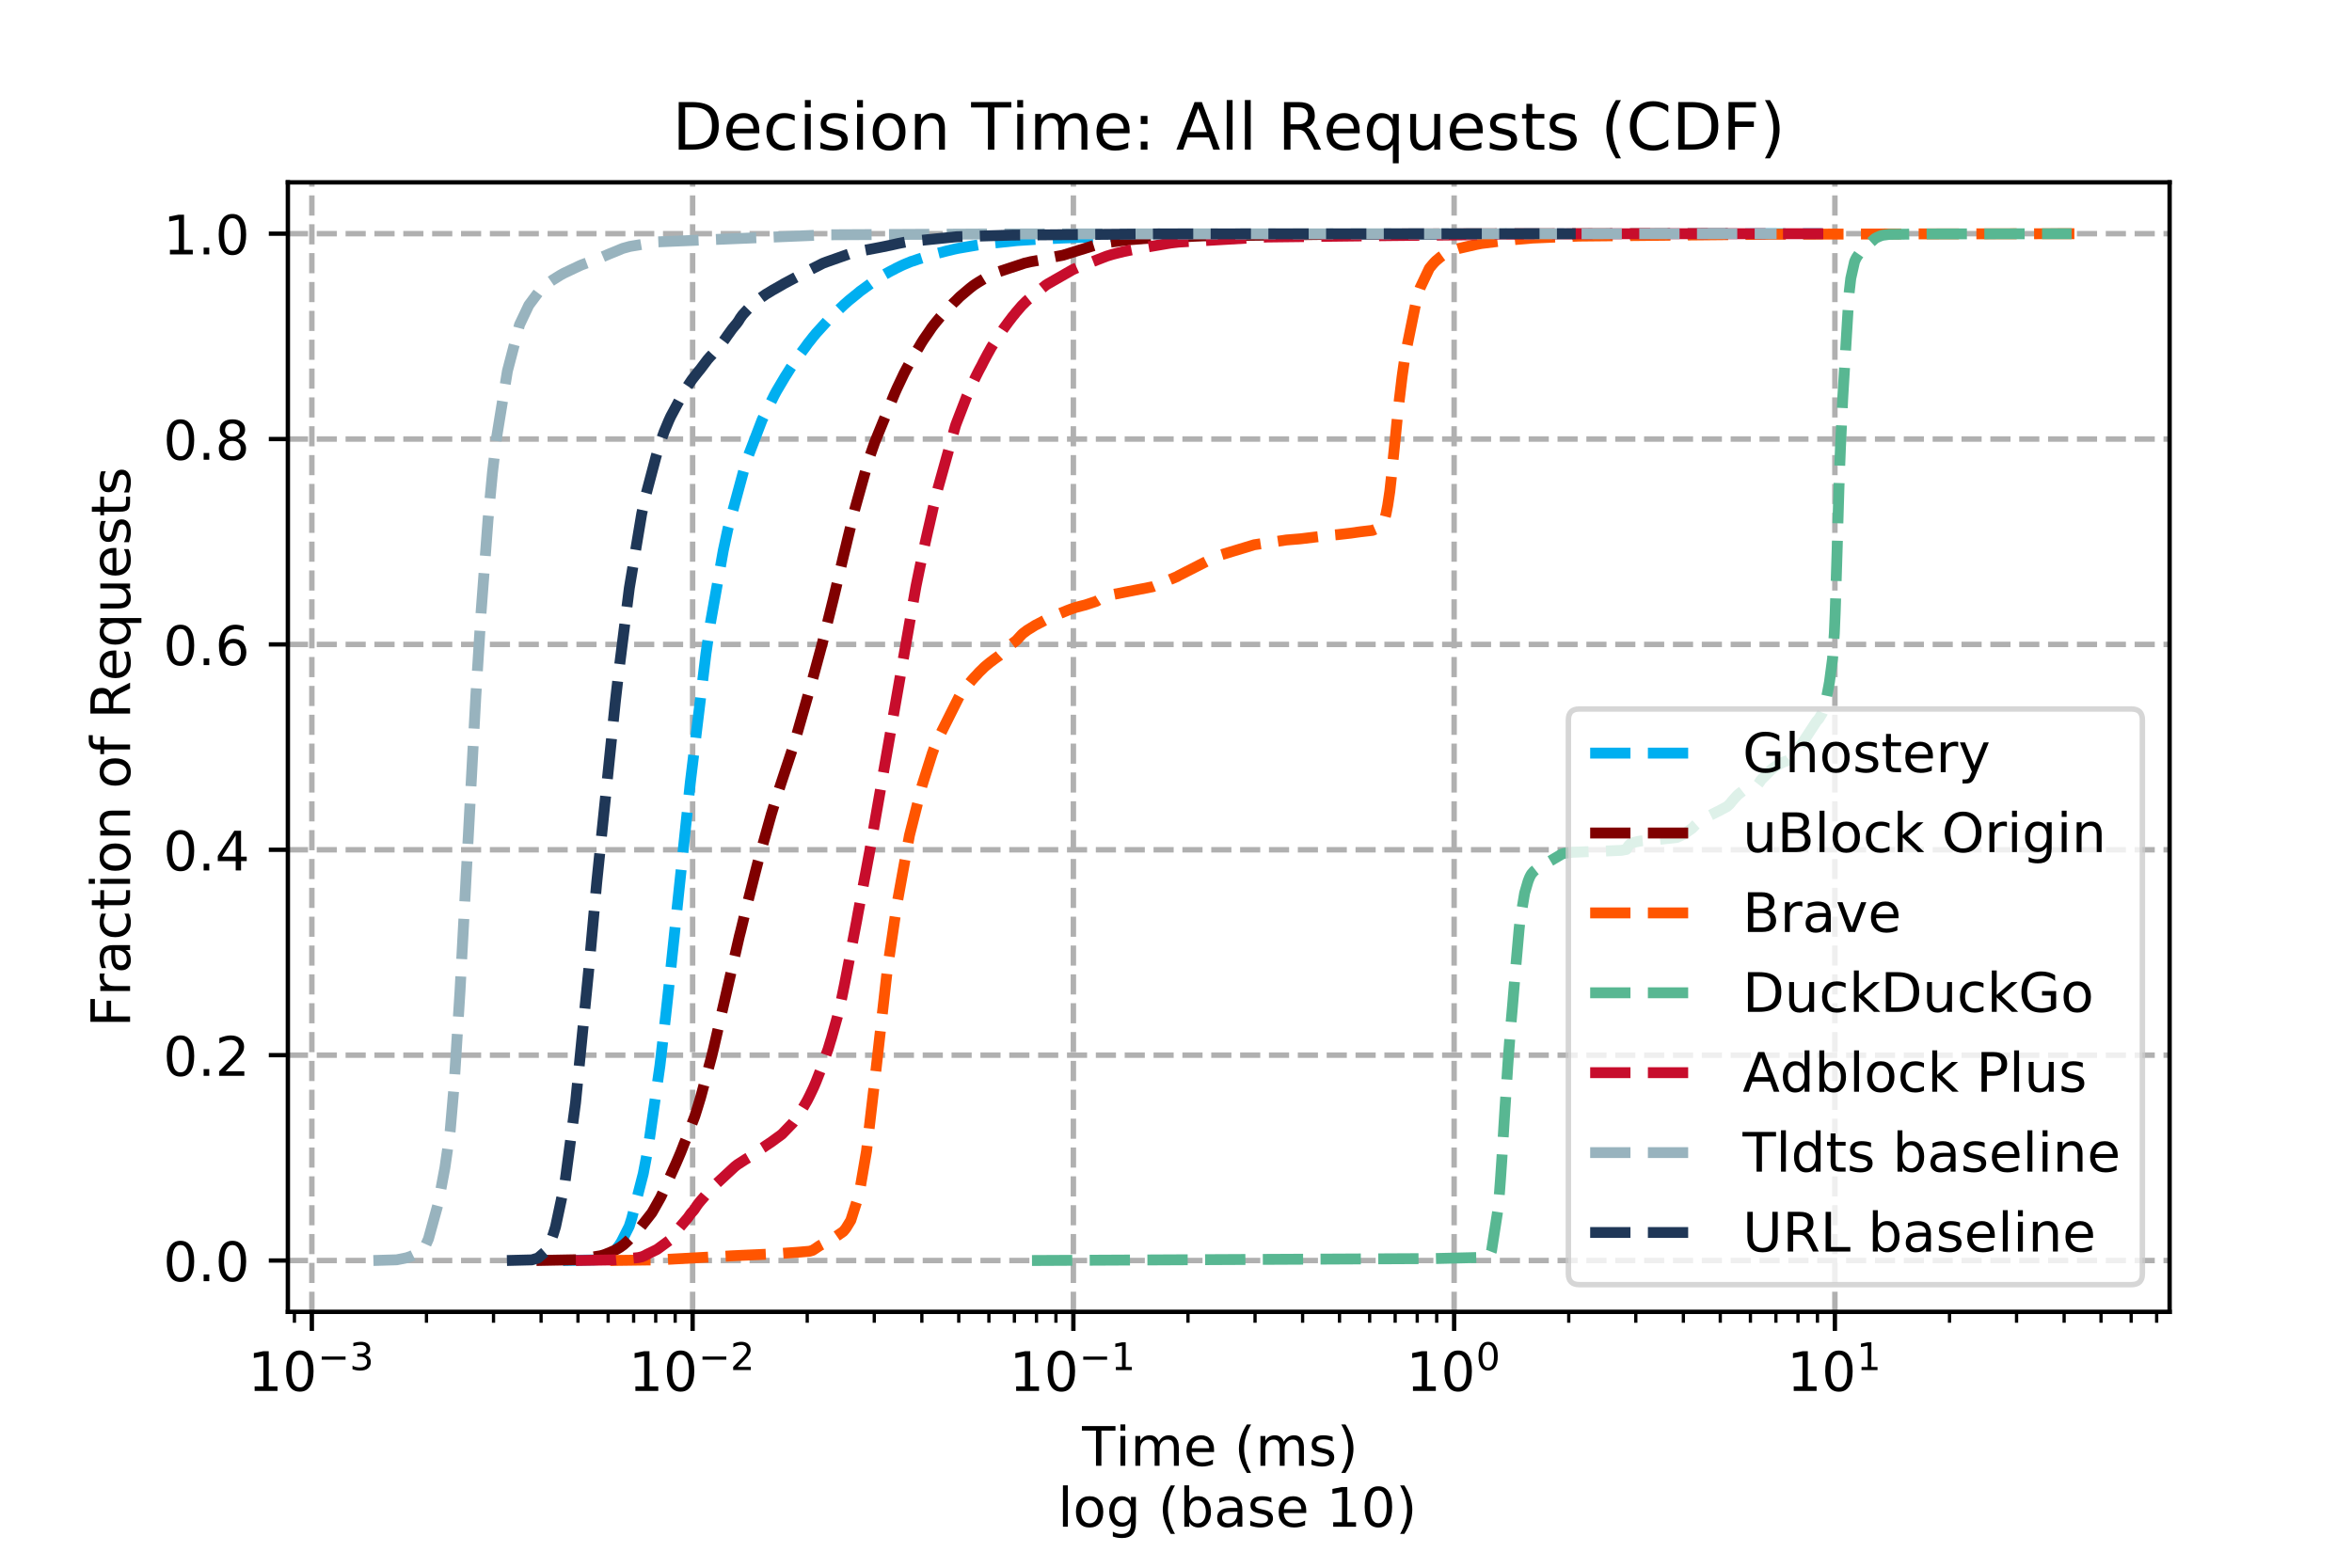 <?xml version="1.0" encoding="utf-8" standalone="no"?>
<!DOCTYPE svg PUBLIC "-//W3C//DTD SVG 1.1//EN"
  "http://www.w3.org/Graphics/SVG/1.1/DTD/svg11.dtd">
<!-- Created with matplotlib (https://matplotlib.org/) -->
<svg height="288pt" version="1.1" viewBox="0 0 432 288" width="432pt" xmlns="http://www.w3.org/2000/svg" xmlns:xlink="http://www.w3.org/1999/xlink">
 <defs>
  <style type="text/css">
*{stroke-linecap:butt;stroke-linejoin:round;}
  </style>
 </defs>
 <g id="figure_1">
  <g id="patch_1">
   <path d="M 0 288 
L 432 288 
L 432 0 
L 0 0 
z
" style="fill:#ffffff;"/>
  </g>
  <g id="axes_1">
   <g id="patch_2">
    <path d="M 52.875 241 
L 398.5 241 
L 398.5 33.5 
L 52.875 33.5 
z
" style="fill:#ffffff;"/>
   </g>
   <g id="matplotlib.axis_1">
    <g id="xtick_1">
     <g id="line2d_1">
      <path clip-path="url(#pfa8e56c863)" d="M 57.279 241 
L 57.279 33.5 
" style="fill:none;stroke:#b0b0b0;stroke-dasharray:3.7,1.6;stroke-dashoffset:0;"/>
     </g>
     <g id="line2d_2">
      <defs>
       <path d="M 0 0 
L 0 3.5 
" id="m01787b6a8c" style="stroke:#000000;stroke-width:0.8;"/>
      </defs>
      <g>
       <use style="stroke:#000000;stroke-width:0.8;" x="57.279" xlink:href="#m01787b6a8c" y="241"/>
      </g>
     </g>
     <g id="text_1">
      <!-- $\mathdefault{10^{-3}}$ -->
      <defs>
       <path d="M 12.406 8.297 
L 28.516 8.297 
L 28.516 63.922 
L 10.984 60.406 
L 10.984 69.391 
L 28.422 72.906 
L 38.281 72.906 
L 38.281 8.297 
L 54.391 8.297 
L 54.391 0 
L 12.406 0 
z
" id="DejaVuSans-49"/>
       <path d="M 31.781 66.406 
Q 24.172 66.406 20.328 58.906 
Q 16.5 51.422 16.5 36.375 
Q 16.5 21.391 20.328 13.891 
Q 24.172 6.391 31.781 6.391 
Q 39.453 6.391 43.281 13.891 
Q 47.125 21.391 47.125 36.375 
Q 47.125 51.422 43.281 58.906 
Q 39.453 66.406 31.781 66.406 
z
M 31.781 74.219 
Q 44.047 74.219 50.516 64.516 
Q 56.984 54.828 56.984 36.375 
Q 56.984 17.969 50.516 8.266 
Q 44.047 -1.422 31.781 -1.422 
Q 19.531 -1.422 13.062 8.266 
Q 6.594 17.969 6.594 36.375 
Q 6.594 54.828 13.062 64.516 
Q 19.531 74.219 31.781 74.219 
z
" id="DejaVuSans-48"/>
       <path d="M 10.594 35.5 
L 73.188 35.5 
L 73.188 27.203 
L 10.594 27.203 
z
" id="DejaVuSans-8722"/>
       <path d="M 40.578 39.312 
Q 47.656 37.797 51.625 33 
Q 55.609 28.219 55.609 21.188 
Q 55.609 10.406 48.188 4.484 
Q 40.766 -1.422 27.094 -1.422 
Q 22.516 -1.422 17.656 -0.516 
Q 12.797 0.391 7.625 2.203 
L 7.625 11.719 
Q 11.719 9.328 16.594 8.109 
Q 21.484 6.891 26.812 6.891 
Q 36.078 6.891 40.938 10.547 
Q 45.797 14.203 45.797 21.188 
Q 45.797 27.641 41.281 31.266 
Q 36.766 34.906 28.719 34.906 
L 20.219 34.906 
L 20.219 43.016 
L 29.109 43.016 
Q 36.375 43.016 40.234 45.922 
Q 44.094 48.828 44.094 54.297 
Q 44.094 59.906 40.109 62.906 
Q 36.141 65.922 28.719 65.922 
Q 24.656 65.922 20.016 65.031 
Q 15.375 64.156 9.812 62.312 
L 9.812 71.094 
Q 15.438 72.656 20.344 73.438 
Q 25.25 74.219 29.594 74.219 
Q 40.828 74.219 47.359 69.109 
Q 53.906 64.016 53.906 55.328 
Q 53.906 49.266 50.438 45.094 
Q 46.969 40.922 40.578 39.312 
z
" id="DejaVuSans-51"/>
      </defs>
      <g transform="translate(45.529 255.598)scale(0.1 -0.1)">
       <use transform="translate(0 0.766)" xlink:href="#DejaVuSans-49"/>
       <use transform="translate(63.623 0.766)" xlink:href="#DejaVuSans-48"/>
       <use transform="translate(128.203 39.047)scale(0.7)" xlink:href="#DejaVuSans-8722"/>
       <use transform="translate(186.855 39.047)scale(0.7)" xlink:href="#DejaVuSans-51"/>
      </g>
     </g>
    </g>
    <g id="xtick_2">
     <g id="line2d_3">
      <path clip-path="url(#pfa8e56c863)" d="M 127.214 241 
L 127.214 33.5 
" style="fill:none;stroke:#b0b0b0;stroke-dasharray:3.7,1.6;stroke-dashoffset:0;"/>
     </g>
     <g id="line2d_4">
      <g>
       <use style="stroke:#000000;stroke-width:0.8;" x="127.214" xlink:href="#m01787b6a8c" y="241"/>
      </g>
     </g>
     <g id="text_2">
      <!-- $\mathdefault{10^{-2}}$ -->
      <defs>
       <path d="M 19.188 8.297 
L 53.609 8.297 
L 53.609 0 
L 7.328 0 
L 7.328 8.297 
Q 12.938 14.109 22.625 23.891 
Q 32.328 33.688 34.812 36.531 
Q 39.547 41.844 41.422 45.531 
Q 43.312 49.219 43.312 52.781 
Q 43.312 58.594 39.234 62.25 
Q 35.156 65.922 28.609 65.922 
Q 23.969 65.922 18.812 64.312 
Q 13.672 62.703 7.812 59.422 
L 7.812 69.391 
Q 13.766 71.781 18.938 73 
Q 24.125 74.219 28.422 74.219 
Q 39.75 74.219 46.484 68.547 
Q 53.219 62.891 53.219 53.422 
Q 53.219 48.922 51.531 44.891 
Q 49.859 40.875 45.406 35.406 
Q 44.188 33.984 37.641 27.219 
Q 31.109 20.453 19.188 8.297 
z
" id="DejaVuSans-50"/>
      </defs>
      <g transform="translate(115.464 255.598)scale(0.1 -0.1)">
       <use transform="translate(0 0.766)" xlink:href="#DejaVuSans-49"/>
       <use transform="translate(63.623 0.766)" xlink:href="#DejaVuSans-48"/>
       <use transform="translate(128.203 39.047)scale(0.7)" xlink:href="#DejaVuSans-8722"/>
       <use transform="translate(186.855 39.047)scale(0.7)" xlink:href="#DejaVuSans-50"/>
      </g>
     </g>
    </g>
    <g id="xtick_3">
     <g id="line2d_5">
      <path clip-path="url(#pfa8e56c863)" d="M 197.15 241 
L 197.15 33.5 
" style="fill:none;stroke:#b0b0b0;stroke-dasharray:3.7,1.6;stroke-dashoffset:0;"/>
     </g>
     <g id="line2d_6">
      <g>
       <use style="stroke:#000000;stroke-width:0.8;" x="197.15" xlink:href="#m01787b6a8c" y="241"/>
      </g>
     </g>
     <g id="text_3">
      <!-- $\mathdefault{10^{-1}}$ -->
      <g transform="translate(185.4 255.598)scale(0.1 -0.1)">
       <use transform="translate(0 0.684)" xlink:href="#DejaVuSans-49"/>
       <use transform="translate(63.623 0.684)" xlink:href="#DejaVuSans-48"/>
       <use transform="translate(128.203 38.966)scale(0.7)" xlink:href="#DejaVuSans-8722"/>
       <use transform="translate(186.855 38.966)scale(0.7)" xlink:href="#DejaVuSans-49"/>
      </g>
     </g>
    </g>
    <g id="xtick_4">
     <g id="line2d_7">
      <path clip-path="url(#pfa8e56c863)" d="M 267.085 241 
L 267.085 33.5 
" style="fill:none;stroke:#b0b0b0;stroke-dasharray:3.7,1.6;stroke-dashoffset:0;"/>
     </g>
     <g id="line2d_8">
      <g>
       <use style="stroke:#000000;stroke-width:0.8;" x="267.085" xlink:href="#m01787b6a8c" y="241"/>
      </g>
     </g>
     <g id="text_4">
      <!-- $\mathdefault{10^{0}}$ -->
      <g transform="translate(258.285 255.598)scale(0.1 -0.1)">
       <use transform="translate(0 0.766)" xlink:href="#DejaVuSans-49"/>
       <use transform="translate(63.623 0.766)" xlink:href="#DejaVuSans-48"/>
       <use transform="translate(128.203 39.047)scale(0.7)" xlink:href="#DejaVuSans-48"/>
      </g>
     </g>
    </g>
    <g id="xtick_5">
     <g id="line2d_9">
      <path clip-path="url(#pfa8e56c863)" d="M 337.021 241 
L 337.021 33.5 
" style="fill:none;stroke:#b0b0b0;stroke-dasharray:3.7,1.6;stroke-dashoffset:0;"/>
     </g>
     <g id="line2d_10">
      <g>
       <use style="stroke:#000000;stroke-width:0.8;" x="337.021" xlink:href="#m01787b6a8c" y="241"/>
      </g>
     </g>
     <g id="text_5">
      <!-- $\mathdefault{10^{1}}$ -->
      <g transform="translate(328.221 255.598)scale(0.1 -0.1)">
       <use transform="translate(0 0.684)" xlink:href="#DejaVuSans-49"/>
       <use transform="translate(63.623 0.684)" xlink:href="#DejaVuSans-48"/>
       <use transform="translate(128.203 38.966)scale(0.7)" xlink:href="#DejaVuSans-49"/>
      </g>
     </g>
    </g>
    <g id="xtick_6">
     <g id="line2d_11">
      <defs>
       <path d="M 0 0 
L 0 2 
" id="m23c598257a" style="stroke:#000000;stroke-width:0.6;"/>
      </defs>
      <g>
       <use style="stroke:#000000;stroke-width:0.6;" x="54.079" xlink:href="#m23c598257a" y="241"/>
      </g>
     </g>
    </g>
    <g id="xtick_7">
     <g id="line2d_12">
      <g>
       <use style="stroke:#000000;stroke-width:0.6;" x="78.332" xlink:href="#m23c598257a" y="241"/>
      </g>
     </g>
    </g>
    <g id="xtick_8">
     <g id="line2d_13">
      <g>
       <use style="stroke:#000000;stroke-width:0.6;" x="90.647" xlink:href="#m23c598257a" y="241"/>
      </g>
     </g>
    </g>
    <g id="xtick_9">
     <g id="line2d_14">
      <g>
       <use style="stroke:#000000;stroke-width:0.6;" x="99.384" xlink:href="#m23c598257a" y="241"/>
      </g>
     </g>
    </g>
    <g id="xtick_10">
     <g id="line2d_15">
      <g>
       <use style="stroke:#000000;stroke-width:0.6;" x="106.162" xlink:href="#m23c598257a" y="241"/>
      </g>
     </g>
    </g>
    <g id="xtick_11">
     <g id="line2d_16">
      <g>
       <use style="stroke:#000000;stroke-width:0.6;" x="111.699" xlink:href="#m23c598257a" y="241"/>
      </g>
     </g>
    </g>
    <g id="xtick_12">
     <g id="line2d_17">
      <g>
       <use style="stroke:#000000;stroke-width:0.6;" x="116.381" xlink:href="#m23c598257a" y="241"/>
      </g>
     </g>
    </g>
    <g id="xtick_13">
     <g id="line2d_18">
      <g>
       <use style="stroke:#000000;stroke-width:0.6;" x="120.437" xlink:href="#m23c598257a" y="241"/>
      </g>
     </g>
    </g>
    <g id="xtick_14">
     <g id="line2d_19">
      <g>
       <use style="stroke:#000000;stroke-width:0.6;" x="124.014" xlink:href="#m23c598257a" y="241"/>
      </g>
     </g>
    </g>
    <g id="xtick_15">
     <g id="line2d_20">
      <g>
       <use style="stroke:#000000;stroke-width:0.6;" x="148.267" xlink:href="#m23c598257a" y="241"/>
      </g>
     </g>
    </g>
    <g id="xtick_16">
     <g id="line2d_21">
      <g>
       <use style="stroke:#000000;stroke-width:0.6;" x="160.582" xlink:href="#m23c598257a" y="241"/>
      </g>
     </g>
    </g>
    <g id="xtick_17">
     <g id="line2d_22">
      <g>
       <use style="stroke:#000000;stroke-width:0.6;" x="169.32" xlink:href="#m23c598257a" y="241"/>
      </g>
     </g>
    </g>
    <g id="xtick_18">
     <g id="line2d_23">
      <g>
       <use style="stroke:#000000;stroke-width:0.6;" x="176.097" xlink:href="#m23c598257a" y="241"/>
      </g>
     </g>
    </g>
    <g id="xtick_19">
     <g id="line2d_24">
      <g>
       <use style="stroke:#000000;stroke-width:0.6;" x="181.635" xlink:href="#m23c598257a" y="241"/>
      </g>
     </g>
    </g>
    <g id="xtick_20">
     <g id="line2d_25">
      <g>
       <use style="stroke:#000000;stroke-width:0.6;" x="186.317" xlink:href="#m23c598257a" y="241"/>
      </g>
     </g>
    </g>
    <g id="xtick_21">
     <g id="line2d_26">
      <g>
       <use style="stroke:#000000;stroke-width:0.6;" x="190.372" xlink:href="#m23c598257a" y="241"/>
      </g>
     </g>
    </g>
    <g id="xtick_22">
     <g id="line2d_27">
      <g>
       <use style="stroke:#000000;stroke-width:0.6;" x="193.95" xlink:href="#m23c598257a" y="241"/>
      </g>
     </g>
    </g>
    <g id="xtick_23">
     <g id="line2d_28">
      <g>
       <use style="stroke:#000000;stroke-width:0.6;" x="218.202" xlink:href="#m23c598257a" y="241"/>
      </g>
     </g>
    </g>
    <g id="xtick_24">
     <g id="line2d_29">
      <g>
       <use style="stroke:#000000;stroke-width:0.6;" x="230.517" xlink:href="#m23c598257a" y="241"/>
      </g>
     </g>
    </g>
    <g id="xtick_25">
     <g id="line2d_30">
      <g>
       <use style="stroke:#000000;stroke-width:0.6;" x="239.255" xlink:href="#m23c598257a" y="241"/>
      </g>
     </g>
    </g>
    <g id="xtick_26">
     <g id="line2d_31">
      <g>
       <use style="stroke:#000000;stroke-width:0.6;" x="246.033" xlink:href="#m23c598257a" y="241"/>
      </g>
     </g>
    </g>
    <g id="xtick_27">
     <g id="line2d_32">
      <g>
       <use style="stroke:#000000;stroke-width:0.6;" x="251.57" xlink:href="#m23c598257a" y="241"/>
      </g>
     </g>
    </g>
    <g id="xtick_28">
     <g id="line2d_33">
      <g>
       <use style="stroke:#000000;stroke-width:0.6;" x="256.252" xlink:href="#m23c598257a" y="241"/>
      </g>
     </g>
    </g>
    <g id="xtick_29">
     <g id="line2d_34">
      <g>
       <use style="stroke:#000000;stroke-width:0.6;" x="260.308" xlink:href="#m23c598257a" y="241"/>
      </g>
     </g>
    </g>
    <g id="xtick_30">
     <g id="line2d_35">
      <g>
       <use style="stroke:#000000;stroke-width:0.6;" x="263.885" xlink:href="#m23c598257a" y="241"/>
      </g>
     </g>
    </g>
    <g id="xtick_31">
     <g id="line2d_36">
      <g>
       <use style="stroke:#000000;stroke-width:0.6;" x="288.138" xlink:href="#m23c598257a" y="241"/>
      </g>
     </g>
    </g>
    <g id="xtick_32">
     <g id="line2d_37">
      <g>
       <use style="stroke:#000000;stroke-width:0.6;" x="300.453" xlink:href="#m23c598257a" y="241"/>
      </g>
     </g>
    </g>
    <g id="xtick_33">
     <g id="line2d_38">
      <g>
       <use style="stroke:#000000;stroke-width:0.6;" x="309.191" xlink:href="#m23c598257a" y="241"/>
      </g>
     </g>
    </g>
    <g id="xtick_34">
     <g id="line2d_39">
      <g>
       <use style="stroke:#000000;stroke-width:0.6;" x="315.968" xlink:href="#m23c598257a" y="241"/>
      </g>
     </g>
    </g>
    <g id="xtick_35">
     <g id="line2d_40">
      <g>
       <use style="stroke:#000000;stroke-width:0.6;" x="321.506" xlink:href="#m23c598257a" y="241"/>
      </g>
     </g>
    </g>
    <g id="xtick_36">
     <g id="line2d_41">
      <g>
       <use style="stroke:#000000;stroke-width:0.6;" x="326.187" xlink:href="#m23c598257a" y="241"/>
      </g>
     </g>
    </g>
    <g id="xtick_37">
     <g id="line2d_42">
      <g>
       <use style="stroke:#000000;stroke-width:0.6;" x="330.243" xlink:href="#m23c598257a" y="241"/>
      </g>
     </g>
    </g>
    <g id="xtick_38">
     <g id="line2d_43">
      <g>
       <use style="stroke:#000000;stroke-width:0.6;" x="333.821" xlink:href="#m23c598257a" y="241"/>
      </g>
     </g>
    </g>
    <g id="xtick_39">
     <g id="line2d_44">
      <g>
       <use style="stroke:#000000;stroke-width:0.6;" x="358.073" xlink:href="#m23c598257a" y="241"/>
      </g>
     </g>
    </g>
    <g id="xtick_40">
     <g id="line2d_45">
      <g>
       <use style="stroke:#000000;stroke-width:0.6;" x="370.388" xlink:href="#m23c598257a" y="241"/>
      </g>
     </g>
    </g>
    <g id="xtick_41">
     <g id="line2d_46">
      <g>
       <use style="stroke:#000000;stroke-width:0.6;" x="379.126" xlink:href="#m23c598257a" y="241"/>
      </g>
     </g>
    </g>
    <g id="xtick_42">
     <g id="line2d_47">
      <g>
       <use style="stroke:#000000;stroke-width:0.6;" x="385.903" xlink:href="#m23c598257a" y="241"/>
      </g>
     </g>
    </g>
    <g id="xtick_43">
     <g id="line2d_48">
      <g>
       <use style="stroke:#000000;stroke-width:0.6;" x="391.441" xlink:href="#m23c598257a" y="241"/>
      </g>
     </g>
    </g>
    <g id="xtick_44">
     <g id="line2d_49">
      <g>
       <use style="stroke:#000000;stroke-width:0.6;" x="396.123" xlink:href="#m23c598257a" y="241"/>
      </g>
     </g>
    </g>
    <g id="text_6">
     <!-- Time (ms)  -->
     <defs>
      <path d="M -0.297 72.906 
L 61.375 72.906 
L 61.375 64.594 
L 35.5 64.594 
L 35.5 0 
L 25.594 0 
L 25.594 64.594 
L -0.297 64.594 
z
" id="DejaVuSans-84"/>
      <path d="M 9.422 54.688 
L 18.406 54.688 
L 18.406 0 
L 9.422 0 
z
M 9.422 75.984 
L 18.406 75.984 
L 18.406 64.594 
L 9.422 64.594 
z
" id="DejaVuSans-105"/>
      <path d="M 52 44.188 
Q 55.375 50.25 60.062 53.125 
Q 64.75 56 71.094 56 
Q 79.641 56 84.281 50.016 
Q 88.922 44.047 88.922 33.016 
L 88.922 0 
L 79.891 0 
L 79.891 32.719 
Q 79.891 40.578 77.094 44.375 
Q 74.312 48.188 68.609 48.188 
Q 61.625 48.188 57.562 43.547 
Q 53.516 38.922 53.516 30.906 
L 53.516 0 
L 44.484 0 
L 44.484 32.719 
Q 44.484 40.625 41.703 44.406 
Q 38.922 48.188 33.109 48.188 
Q 26.219 48.188 22.156 43.531 
Q 18.109 38.875 18.109 30.906 
L 18.109 0 
L 9.078 0 
L 9.078 54.688 
L 18.109 54.688 
L 18.109 46.188 
Q 21.188 51.219 25.484 53.609 
Q 29.781 56 35.688 56 
Q 41.656 56 45.828 52.969 
Q 50 49.953 52 44.188 
z
" id="DejaVuSans-109"/>
      <path d="M 56.203 29.594 
L 56.203 25.203 
L 14.891 25.203 
Q 15.484 15.922 20.484 11.062 
Q 25.484 6.203 34.422 6.203 
Q 39.594 6.203 44.453 7.469 
Q 49.312 8.734 54.109 11.281 
L 54.109 2.781 
Q 49.266 0.734 44.188 -0.344 
Q 39.109 -1.422 33.891 -1.422 
Q 20.797 -1.422 13.156 6.188 
Q 5.516 13.812 5.516 26.812 
Q 5.516 40.234 12.766 48.109 
Q 20.016 56 32.328 56 
Q 43.359 56 49.781 48.891 
Q 56.203 41.797 56.203 29.594 
z
M 47.219 32.234 
Q 47.125 39.594 43.094 43.984 
Q 39.062 48.391 32.422 48.391 
Q 24.906 48.391 20.391 44.141 
Q 15.875 39.891 15.188 32.172 
z
" id="DejaVuSans-101"/>
      <path id="DejaVuSans-32"/>
      <path d="M 31 75.875 
Q 24.469 64.656 21.281 53.656 
Q 18.109 42.672 18.109 31.391 
Q 18.109 20.125 21.312 9.062 
Q 24.516 -2 31 -13.188 
L 23.188 -13.188 
Q 15.875 -1.703 12.234 9.375 
Q 8.594 20.453 8.594 31.391 
Q 8.594 42.281 12.203 53.312 
Q 15.828 64.359 23.188 75.875 
z
" id="DejaVuSans-40"/>
      <path d="M 44.281 53.078 
L 44.281 44.578 
Q 40.484 46.531 36.375 47.5 
Q 32.281 48.484 27.875 48.484 
Q 21.188 48.484 17.844 46.438 
Q 14.5 44.391 14.5 40.281 
Q 14.5 37.156 16.891 35.375 
Q 19.281 33.594 26.516 31.984 
L 29.594 31.297 
Q 39.156 29.25 43.188 25.516 
Q 47.219 21.781 47.219 15.094 
Q 47.219 7.469 41.188 3.016 
Q 35.156 -1.422 24.609 -1.422 
Q 20.219 -1.422 15.453 -0.562 
Q 10.688 0.297 5.422 2 
L 5.422 11.281 
Q 10.406 8.688 15.234 7.391 
Q 20.062 6.109 24.812 6.109 
Q 31.156 6.109 34.562 8.281 
Q 37.984 10.453 37.984 14.406 
Q 37.984 18.062 35.516 20.016 
Q 33.062 21.969 24.703 23.781 
L 21.578 24.516 
Q 13.234 26.266 9.516 29.906 
Q 5.812 33.547 5.812 39.891 
Q 5.812 47.609 11.281 51.797 
Q 16.75 56 26.812 56 
Q 31.781 56 36.172 55.266 
Q 40.578 54.547 44.281 53.078 
z
" id="DejaVuSans-115"/>
      <path d="M 8.016 75.875 
L 15.828 75.875 
Q 23.141 64.359 26.781 53.312 
Q 30.422 42.281 30.422 31.391 
Q 30.422 20.453 26.781 9.375 
Q 23.141 -1.703 15.828 -13.188 
L 8.016 -13.188 
Q 14.5 -2 17.703 9.062 
Q 20.906 20.125 20.906 31.391 
Q 20.906 42.672 17.703 53.656 
Q 14.5 64.656 8.016 75.875 
z
" id="DejaVuSans-41"/>
     </defs>
     <g transform="translate(198.745 269.277)scale(0.1 -0.1)">
      <use xlink:href="#DejaVuSans-84"/>
      <use x="61.037" xlink:href="#DejaVuSans-105"/>
      <use x="88.82" xlink:href="#DejaVuSans-109"/>
      <use x="186.232" xlink:href="#DejaVuSans-101"/>
      <use x="247.756" xlink:href="#DejaVuSans-32"/>
      <use x="279.543" xlink:href="#DejaVuSans-40"/>
      <use x="318.557" xlink:href="#DejaVuSans-109"/>
      <use x="415.969" xlink:href="#DejaVuSans-115"/>
      <use x="468.068" xlink:href="#DejaVuSans-41"/>
      <use x="507.082" xlink:href="#DejaVuSans-32"/>
     </g>
     <!--  log (base 10) -->
     <defs>
      <path d="M 9.422 75.984 
L 18.406 75.984 
L 18.406 0 
L 9.422 0 
z
" id="DejaVuSans-108"/>
      <path d="M 30.609 48.391 
Q 23.391 48.391 19.188 42.75 
Q 14.984 37.109 14.984 27.297 
Q 14.984 17.484 19.156 11.844 
Q 23.344 6.203 30.609 6.203 
Q 37.797 6.203 41.984 11.859 
Q 46.188 17.531 46.188 27.297 
Q 46.188 37.016 41.984 42.703 
Q 37.797 48.391 30.609 48.391 
z
M 30.609 56 
Q 42.328 56 49.016 48.375 
Q 55.719 40.766 55.719 27.297 
Q 55.719 13.875 49.016 6.219 
Q 42.328 -1.422 30.609 -1.422 
Q 18.844 -1.422 12.172 6.219 
Q 5.516 13.875 5.516 27.297 
Q 5.516 40.766 12.172 48.375 
Q 18.844 56 30.609 56 
z
" id="DejaVuSans-111"/>
      <path d="M 45.406 27.984 
Q 45.406 37.75 41.375 43.109 
Q 37.359 48.484 30.078 48.484 
Q 22.859 48.484 18.828 43.109 
Q 14.797 37.75 14.797 27.984 
Q 14.797 18.266 18.828 12.891 
Q 22.859 7.516 30.078 7.516 
Q 37.359 7.516 41.375 12.891 
Q 45.406 18.266 45.406 27.984 
z
M 54.391 6.781 
Q 54.391 -7.172 48.188 -13.984 
Q 42 -20.797 29.203 -20.797 
Q 24.469 -20.797 20.266 -20.094 
Q 16.062 -19.391 12.109 -17.922 
L 12.109 -9.188 
Q 16.062 -11.328 19.922 -12.344 
Q 23.781 -13.375 27.781 -13.375 
Q 36.625 -13.375 41.016 -8.766 
Q 45.406 -4.156 45.406 5.172 
L 45.406 9.625 
Q 42.625 4.781 38.281 2.391 
Q 33.938 0 27.875 0 
Q 17.828 0 11.672 7.656 
Q 5.516 15.328 5.516 27.984 
Q 5.516 40.672 11.672 48.328 
Q 17.828 56 27.875 56 
Q 33.938 56 38.281 53.609 
Q 42.625 51.219 45.406 46.391 
L 45.406 54.688 
L 54.391 54.688 
z
" id="DejaVuSans-103"/>
      <path d="M 48.688 27.297 
Q 48.688 37.203 44.609 42.844 
Q 40.531 48.484 33.406 48.484 
Q 26.266 48.484 22.188 42.844 
Q 18.109 37.203 18.109 27.297 
Q 18.109 17.391 22.188 11.75 
Q 26.266 6.109 33.406 6.109 
Q 40.531 6.109 44.609 11.75 
Q 48.688 17.391 48.688 27.297 
z
M 18.109 46.391 
Q 20.953 51.266 25.266 53.625 
Q 29.594 56 35.594 56 
Q 45.562 56 51.781 48.094 
Q 58.016 40.188 58.016 27.297 
Q 58.016 14.406 51.781 6.484 
Q 45.562 -1.422 35.594 -1.422 
Q 29.594 -1.422 25.266 0.953 
Q 20.953 3.328 18.109 8.203 
L 18.109 0 
L 9.078 0 
L 9.078 75.984 
L 18.109 75.984 
z
" id="DejaVuSans-98"/>
      <path d="M 34.281 27.484 
Q 23.391 27.484 19.188 25 
Q 14.984 22.516 14.984 16.5 
Q 14.984 11.719 18.141 8.906 
Q 21.297 6.109 26.703 6.109 
Q 34.188 6.109 38.703 11.406 
Q 43.219 16.703 43.219 25.484 
L 43.219 27.484 
z
M 52.203 31.203 
L 52.203 0 
L 43.219 0 
L 43.219 8.297 
Q 40.141 3.328 35.547 0.953 
Q 30.953 -1.422 24.312 -1.422 
Q 15.922 -1.422 10.953 3.297 
Q 6 8.016 6 15.922 
Q 6 25.141 12.172 29.828 
Q 18.359 34.516 30.609 34.516 
L 43.219 34.516 
L 43.219 35.406 
Q 43.219 41.609 39.141 45 
Q 35.062 48.391 27.688 48.391 
Q 23 48.391 18.547 47.266 
Q 14.109 46.141 10.016 43.891 
L 10.016 52.203 
Q 14.938 54.109 19.578 55.047 
Q 24.219 56 28.609 56 
Q 40.484 56 46.344 49.844 
Q 52.203 43.703 52.203 31.203 
z
" id="DejaVuSans-97"/>
     </defs>
     <g transform="translate(191.114 280.474)scale(0.1 -0.1)">
      <use xlink:href="#DejaVuSans-32"/>
      <use x="31.787" xlink:href="#DejaVuSans-108"/>
      <use x="59.57" xlink:href="#DejaVuSans-111"/>
      <use x="120.752" xlink:href="#DejaVuSans-103"/>
      <use x="184.229" xlink:href="#DejaVuSans-32"/>
      <use x="216.016" xlink:href="#DejaVuSans-40"/>
      <use x="255.029" xlink:href="#DejaVuSans-98"/>
      <use x="318.506" xlink:href="#DejaVuSans-97"/>
      <use x="379.785" xlink:href="#DejaVuSans-115"/>
      <use x="431.885" xlink:href="#DejaVuSans-101"/>
      <use x="493.408" xlink:href="#DejaVuSans-32"/>
      <use x="525.195" xlink:href="#DejaVuSans-49"/>
      <use x="588.818" xlink:href="#DejaVuSans-48"/>
      <use x="652.441" xlink:href="#DejaVuSans-41"/>
     </g>
    </g>
   </g>
   <g id="matplotlib.axis_2">
    <g id="ytick_1">
     <g id="line2d_50">
      <path clip-path="url(#pfa8e56c863)" d="M 52.875 231.569 
L 398.5 231.569 
" style="fill:none;stroke:#b0b0b0;stroke-dasharray:3.7,1.6;stroke-dashoffset:0;"/>
     </g>
     <g id="line2d_51">
      <defs>
       <path d="M 0 0 
L -3.5 0 
" id="m526340f3aa" style="stroke:#000000;stroke-width:0.8;"/>
      </defs>
      <g>
       <use style="stroke:#000000;stroke-width:0.8;" x="52.875" xlink:href="#m526340f3aa" y="231.569"/>
      </g>
     </g>
     <g id="text_7">
      <!-- 0.0 -->
      <defs>
       <path d="M 10.688 12.406 
L 21 12.406 
L 21 0 
L 10.688 0 
z
" id="DejaVuSans-46"/>
      </defs>
      <g transform="translate(29.972 235.368)scale(0.1 -0.1)">
       <use xlink:href="#DejaVuSans-48"/>
       <use x="63.623" xlink:href="#DejaVuSans-46"/>
       <use x="95.41" xlink:href="#DejaVuSans-48"/>
      </g>
     </g>
    </g>
    <g id="ytick_2">
     <g id="line2d_52">
      <path clip-path="url(#pfa8e56c863)" d="M 52.875 193.842 
L 398.5 193.842 
" style="fill:none;stroke:#b0b0b0;stroke-dasharray:3.7,1.6;stroke-dashoffset:0;"/>
     </g>
     <g id="line2d_53">
      <g>
       <use style="stroke:#000000;stroke-width:0.8;" x="52.875" xlink:href="#m526340f3aa" y="193.842"/>
      </g>
     </g>
     <g id="text_8">
      <!-- 0.2 -->
      <g transform="translate(29.972 197.641)scale(0.1 -0.1)">
       <use xlink:href="#DejaVuSans-48"/>
       <use x="63.623" xlink:href="#DejaVuSans-46"/>
       <use x="95.41" xlink:href="#DejaVuSans-50"/>
      </g>
     </g>
    </g>
    <g id="ytick_3">
     <g id="line2d_54">
      <path clip-path="url(#pfa8e56c863)" d="M 52.875 156.114 
L 398.5 156.114 
" style="fill:none;stroke:#b0b0b0;stroke-dasharray:3.7,1.6;stroke-dashoffset:0;"/>
     </g>
     <g id="line2d_55">
      <g>
       <use style="stroke:#000000;stroke-width:0.8;" x="52.875" xlink:href="#m526340f3aa" y="156.114"/>
      </g>
     </g>
     <g id="text_9">
      <!-- 0.4 -->
      <defs>
       <path d="M 37.797 64.312 
L 12.891 25.391 
L 37.797 25.391 
z
M 35.203 72.906 
L 47.609 72.906 
L 47.609 25.391 
L 58.016 25.391 
L 58.016 17.188 
L 47.609 17.188 
L 47.609 0 
L 37.797 0 
L 37.797 17.188 
L 4.891 17.188 
L 4.891 26.703 
z
" id="DejaVuSans-52"/>
      </defs>
      <g transform="translate(29.972 159.913)scale(0.1 -0.1)">
       <use xlink:href="#DejaVuSans-48"/>
       <use x="63.623" xlink:href="#DejaVuSans-46"/>
       <use x="95.41" xlink:href="#DejaVuSans-52"/>
      </g>
     </g>
    </g>
    <g id="ytick_4">
     <g id="line2d_56">
      <path clip-path="url(#pfa8e56c863)" d="M 52.875 118.387 
L 398.5 118.387 
" style="fill:none;stroke:#b0b0b0;stroke-dasharray:3.7,1.6;stroke-dashoffset:0;"/>
     </g>
     <g id="line2d_57">
      <g>
       <use style="stroke:#000000;stroke-width:0.8;" x="52.875" xlink:href="#m526340f3aa" y="118.387"/>
      </g>
     </g>
     <g id="text_10">
      <!-- 0.6 -->
      <defs>
       <path d="M 33.016 40.375 
Q 26.375 40.375 22.484 35.828 
Q 18.609 31.297 18.609 23.391 
Q 18.609 15.531 22.484 10.953 
Q 26.375 6.391 33.016 6.391 
Q 39.656 6.391 43.531 10.953 
Q 47.406 15.531 47.406 23.391 
Q 47.406 31.297 43.531 35.828 
Q 39.656 40.375 33.016 40.375 
z
M 52.594 71.297 
L 52.594 62.312 
Q 48.875 64.062 45.094 64.984 
Q 41.312 65.922 37.594 65.922 
Q 27.828 65.922 22.672 59.328 
Q 17.531 52.734 16.797 39.406 
Q 19.672 43.656 24.016 45.922 
Q 28.375 48.188 33.594 48.188 
Q 44.578 48.188 50.953 41.516 
Q 57.328 34.859 57.328 23.391 
Q 57.328 12.156 50.688 5.359 
Q 44.047 -1.422 33.016 -1.422 
Q 20.359 -1.422 13.672 8.266 
Q 6.984 17.969 6.984 36.375 
Q 6.984 53.656 15.188 63.938 
Q 23.391 74.219 37.203 74.219 
Q 40.922 74.219 44.703 73.484 
Q 48.484 72.75 52.594 71.297 
z
" id="DejaVuSans-54"/>
      </defs>
      <g transform="translate(29.972 122.186)scale(0.1 -0.1)">
       <use xlink:href="#DejaVuSans-48"/>
       <use x="63.623" xlink:href="#DejaVuSans-46"/>
       <use x="95.41" xlink:href="#DejaVuSans-54"/>
      </g>
     </g>
    </g>
    <g id="ytick_5">
     <g id="line2d_58">
      <path clip-path="url(#pfa8e56c863)" d="M 52.875 80.659 
L 398.5 80.659 
" style="fill:none;stroke:#b0b0b0;stroke-dasharray:3.7,1.6;stroke-dashoffset:0;"/>
     </g>
     <g id="line2d_59">
      <g>
       <use style="stroke:#000000;stroke-width:0.8;" x="52.875" xlink:href="#m526340f3aa" y="80.659"/>
      </g>
     </g>
     <g id="text_11">
      <!-- 0.8 -->
      <defs>
       <path d="M 31.781 34.625 
Q 24.75 34.625 20.719 30.859 
Q 16.703 27.094 16.703 20.516 
Q 16.703 13.922 20.719 10.156 
Q 24.75 6.391 31.781 6.391 
Q 38.812 6.391 42.859 10.172 
Q 46.922 13.969 46.922 20.516 
Q 46.922 27.094 42.891 30.859 
Q 38.875 34.625 31.781 34.625 
z
M 21.922 38.812 
Q 15.578 40.375 12.031 44.719 
Q 8.5 49.078 8.5 55.328 
Q 8.5 64.062 14.719 69.141 
Q 20.953 74.219 31.781 74.219 
Q 42.672 74.219 48.875 69.141 
Q 55.078 64.062 55.078 55.328 
Q 55.078 49.078 51.531 44.719 
Q 48 40.375 41.703 38.812 
Q 48.828 37.156 52.797 32.312 
Q 56.781 27.484 56.781 20.516 
Q 56.781 9.906 50.312 4.234 
Q 43.844 -1.422 31.781 -1.422 
Q 19.734 -1.422 13.25 4.234 
Q 6.781 9.906 6.781 20.516 
Q 6.781 27.484 10.781 32.312 
Q 14.797 37.156 21.922 38.812 
z
M 18.312 54.391 
Q 18.312 48.734 21.844 45.562 
Q 25.391 42.391 31.781 42.391 
Q 38.141 42.391 41.719 45.562 
Q 45.312 48.734 45.312 54.391 
Q 45.312 60.062 41.719 63.234 
Q 38.141 66.406 31.781 66.406 
Q 25.391 66.406 21.844 63.234 
Q 18.312 60.062 18.312 54.391 
z
" id="DejaVuSans-56"/>
      </defs>
      <g transform="translate(29.972 84.458)scale(0.1 -0.1)">
       <use xlink:href="#DejaVuSans-48"/>
       <use x="63.623" xlink:href="#DejaVuSans-46"/>
       <use x="95.41" xlink:href="#DejaVuSans-56"/>
      </g>
     </g>
    </g>
    <g id="ytick_6">
     <g id="line2d_60">
      <path clip-path="url(#pfa8e56c863)" d="M 52.875 42.932 
L 398.5 42.932 
" style="fill:none;stroke:#b0b0b0;stroke-dasharray:3.7,1.6;stroke-dashoffset:0;"/>
     </g>
     <g id="line2d_61">
      <g>
       <use style="stroke:#000000;stroke-width:0.8;" x="52.875" xlink:href="#m526340f3aa" y="42.932"/>
      </g>
     </g>
     <g id="text_12">
      <!-- 1.0 -->
      <g transform="translate(29.972 46.731)scale(0.1 -0.1)">
       <use xlink:href="#DejaVuSans-49"/>
       <use x="63.623" xlink:href="#DejaVuSans-46"/>
       <use x="95.41" xlink:href="#DejaVuSans-48"/>
      </g>
     </g>
    </g>
    <g id="text_13">
     <!-- Fraction of Requests -->
     <defs>
      <path d="M 9.812 72.906 
L 51.703 72.906 
L 51.703 64.594 
L 19.672 64.594 
L 19.672 43.109 
L 48.578 43.109 
L 48.578 34.812 
L 19.672 34.812 
L 19.672 0 
L 9.812 0 
z
" id="DejaVuSans-70"/>
      <path d="M 41.109 46.297 
Q 39.594 47.172 37.812 47.578 
Q 36.031 48 33.891 48 
Q 26.266 48 22.188 43.047 
Q 18.109 38.094 18.109 28.812 
L 18.109 0 
L 9.078 0 
L 9.078 54.688 
L 18.109 54.688 
L 18.109 46.188 
Q 20.953 51.172 25.484 53.578 
Q 30.031 56 36.531 56 
Q 37.453 56 38.578 55.875 
Q 39.703 55.766 41.062 55.516 
z
" id="DejaVuSans-114"/>
      <path d="M 48.781 52.594 
L 48.781 44.188 
Q 44.969 46.297 41.141 47.344 
Q 37.312 48.391 33.406 48.391 
Q 24.656 48.391 19.812 42.844 
Q 14.984 37.312 14.984 27.297 
Q 14.984 17.281 19.812 11.734 
Q 24.656 6.203 33.406 6.203 
Q 37.312 6.203 41.141 7.25 
Q 44.969 8.297 48.781 10.406 
L 48.781 2.094 
Q 45.016 0.344 40.984 -0.531 
Q 36.969 -1.422 32.422 -1.422 
Q 20.062 -1.422 12.781 6.344 
Q 5.516 14.109 5.516 27.297 
Q 5.516 40.672 12.859 48.328 
Q 20.219 56 33.016 56 
Q 37.156 56 41.109 55.141 
Q 45.062 54.297 48.781 52.594 
z
" id="DejaVuSans-99"/>
      <path d="M 18.312 70.219 
L 18.312 54.688 
L 36.812 54.688 
L 36.812 47.703 
L 18.312 47.703 
L 18.312 18.016 
Q 18.312 11.328 20.141 9.422 
Q 21.969 7.516 27.594 7.516 
L 36.812 7.516 
L 36.812 0 
L 27.594 0 
Q 17.188 0 13.234 3.875 
Q 9.281 7.766 9.281 18.016 
L 9.281 47.703 
L 2.688 47.703 
L 2.688 54.688 
L 9.281 54.688 
L 9.281 70.219 
z
" id="DejaVuSans-116"/>
      <path d="M 54.891 33.016 
L 54.891 0 
L 45.906 0 
L 45.906 32.719 
Q 45.906 40.484 42.875 44.328 
Q 39.844 48.188 33.797 48.188 
Q 26.516 48.188 22.312 43.547 
Q 18.109 38.922 18.109 30.906 
L 18.109 0 
L 9.078 0 
L 9.078 54.688 
L 18.109 54.688 
L 18.109 46.188 
Q 21.344 51.125 25.703 53.562 
Q 30.078 56 35.797 56 
Q 45.219 56 50.047 50.172 
Q 54.891 44.344 54.891 33.016 
z
" id="DejaVuSans-110"/>
      <path d="M 37.109 75.984 
L 37.109 68.5 
L 28.516 68.5 
Q 23.688 68.5 21.797 66.547 
Q 19.922 64.594 19.922 59.516 
L 19.922 54.688 
L 34.719 54.688 
L 34.719 47.703 
L 19.922 47.703 
L 19.922 0 
L 10.891 0 
L 10.891 47.703 
L 2.297 47.703 
L 2.297 54.688 
L 10.891 54.688 
L 10.891 58.5 
Q 10.891 67.625 15.141 71.797 
Q 19.391 75.984 28.609 75.984 
z
" id="DejaVuSans-102"/>
      <path d="M 44.391 34.188 
Q 47.562 33.109 50.562 29.594 
Q 53.562 26.078 56.594 19.922 
L 66.609 0 
L 56 0 
L 46.688 18.703 
Q 43.062 26.031 39.672 28.422 
Q 36.281 30.812 30.422 30.812 
L 19.672 30.812 
L 19.672 0 
L 9.812 0 
L 9.812 72.906 
L 32.078 72.906 
Q 44.578 72.906 50.734 67.672 
Q 56.891 62.453 56.891 51.906 
Q 56.891 45.016 53.688 40.469 
Q 50.484 35.938 44.391 34.188 
z
M 19.672 64.797 
L 19.672 38.922 
L 32.078 38.922 
Q 39.203 38.922 42.844 42.219 
Q 46.484 45.516 46.484 51.906 
Q 46.484 58.297 42.844 61.547 
Q 39.203 64.797 32.078 64.797 
z
" id="DejaVuSans-82"/>
      <path d="M 14.797 27.297 
Q 14.797 17.391 18.875 11.75 
Q 22.953 6.109 30.078 6.109 
Q 37.203 6.109 41.297 11.75 
Q 45.406 17.391 45.406 27.297 
Q 45.406 37.203 41.297 42.844 
Q 37.203 48.484 30.078 48.484 
Q 22.953 48.484 18.875 42.844 
Q 14.797 37.203 14.797 27.297 
z
M 45.406 8.203 
Q 42.578 3.328 38.25 0.953 
Q 33.938 -1.422 27.875 -1.422 
Q 17.969 -1.422 11.734 6.484 
Q 5.516 14.406 5.516 27.297 
Q 5.516 40.188 11.734 48.094 
Q 17.969 56 27.875 56 
Q 33.938 56 38.25 53.625 
Q 42.578 51.266 45.406 46.391 
L 45.406 54.688 
L 54.391 54.688 
L 54.391 -20.797 
L 45.406 -20.797 
z
" id="DejaVuSans-113"/>
      <path d="M 8.5 21.578 
L 8.5 54.688 
L 17.484 54.688 
L 17.484 21.922 
Q 17.484 14.156 20.5 10.266 
Q 23.531 6.391 29.594 6.391 
Q 36.859 6.391 41.078 11.031 
Q 45.312 15.672 45.312 23.688 
L 45.312 54.688 
L 54.297 54.688 
L 54.297 0 
L 45.312 0 
L 45.312 8.406 
Q 42.047 3.422 37.719 1 
Q 33.406 -1.422 27.688 -1.422 
Q 18.266 -1.422 13.375 4.438 
Q 8.5 10.297 8.5 21.578 
z
M 31.109 56 
z
" id="DejaVuSans-117"/>
     </defs>
     <g transform="translate(23.892 188.701)rotate(-90)scale(0.1 -0.1)">
      <use xlink:href="#DejaVuSans-70"/>
      <use x="57.41" xlink:href="#DejaVuSans-114"/>
      <use x="98.523" xlink:href="#DejaVuSans-97"/>
      <use x="159.803" xlink:href="#DejaVuSans-99"/>
      <use x="214.783" xlink:href="#DejaVuSans-116"/>
      <use x="253.992" xlink:href="#DejaVuSans-105"/>
      <use x="281.775" xlink:href="#DejaVuSans-111"/>
      <use x="342.957" xlink:href="#DejaVuSans-110"/>
      <use x="406.336" xlink:href="#DejaVuSans-32"/>
      <use x="438.123" xlink:href="#DejaVuSans-111"/>
      <use x="499.305" xlink:href="#DejaVuSans-102"/>
      <use x="534.51" xlink:href="#DejaVuSans-32"/>
      <use x="566.297" xlink:href="#DejaVuSans-82"/>
      <use x="635.717" xlink:href="#DejaVuSans-101"/>
      <use x="697.24" xlink:href="#DejaVuSans-113"/>
      <use x="760.717" xlink:href="#DejaVuSans-117"/>
      <use x="824.096" xlink:href="#DejaVuSans-101"/>
      <use x="885.619" xlink:href="#DejaVuSans-115"/>
      <use x="937.719" xlink:href="#DejaVuSans-116"/>
      <use x="976.928" xlink:href="#DejaVuSans-115"/>
     </g>
    </g>
   </g>
   <g id="line2d_62">
    <path clip-path="url(#pfa8e56c863)" d="M 103.391 231.568 
L 109.353 231.455 
L 110.104 231.336 
L 111.891 230.842 
L 112.489 230.417 
L 113.816 228.64 
L 114.149 228.099 
L 115.572 225.274 
L 116.028 223.848 
L 118.151 215.605 
L 118.521 213.664 
L 119.078 210.698 
L 121.213 195.755 
L 122.26 186.701 
L 122.602 183.58 
L 123.283 177.256 
L 123.808 172.247 
L 124.296 167.516 
L 124.55 165.105 
L 126.786 143.809 
L 129.675 119.999 
L 130.485 114.478 
L 132.845 101.138 
L 133.699 97.138 
L 137.006 84.943 
L 137.142 84.528 
L 139.984 77.114 
L 142.202 72.637 
L 142.286 72.48 
L 142.637 71.835 
L 143.999 69.53 
L 144.223 69.157 
L 144.55 68.65 
L 145.2 67.605 
L 145.562 67.08 
L 145.761 66.778 
L 146.035 66.336 
L 146.417 65.794 
L 146.869 65.157 
L 147.033 64.93 
L 147.146 64.785 
L 147.84 63.87 
L 148.422 63.061 
L 148.691 62.726 
L 148.876 62.495 
L 149.39 61.833 
L 149.621 61.57 
L 149.885 61.235 
L 151.886 59.038 
L 152.041 58.873 
L 152.776 58.117 
L 153.295 57.647 
L 153.855 57.088 
L 154.054 56.904 
L 154.516 56.464 
L 155.025 55.979 
L 155.956 55.158 
L 156.14 55.012 
L 157.766 53.694 
L 157.93 53.546 
L 160.921 51.376 
L 161.14 51.233 
L 161.343 51.105 
L 161.596 50.937 
L 162.154 50.598 
L 163.222 50.005 
L 163.369 49.923 
L 163.741 49.725 
L 164.222 49.488 
L 164.611 49.269 
L 164.93 49.119 
L 165.515 48.828 
L 165.947 48.63 
L 167.36 48.042 
L 167.838 47.901 
L 168.548 47.648 
L 170.944 46.891 
L 171.641 46.688 
L 172.019 46.584 
L 172.68 46.419 
L 173.769 46.136 
L 173.94 46.094 
L 174.597 45.942 
L 175.215 45.785 
L 175.942 45.631 
L 180.151 44.905 
L 186.766 44.199 
L 190.09 43.988 
L 190.629 43.949 
L 194.911 43.739 
L 199.233 43.581 
L 207.181 43.331 
L 207.986 43.302 
L 236.92 43.061 
L 334.663 42.932 
L 334.663 42.932 
" style="fill:none;stroke:#00aff0;stroke-dasharray:7.4,3.2;stroke-dashoffset:0;stroke-width:2;"/>
   </g>
   <g id="line2d_63">
    <path clip-path="url(#pfa8e56c863)" d="M 98.53 231.568 
L 105.801 231.429 
L 110.322 230.691 
L 110.596 230.611 
L 111.281 230.388 
L 111.608 230.251 
L 111.956 230.122 
L 112.963 229.664 
L 113.364 229.459 
L 113.849 229.169 
L 114.543 228.667 
L 115.335 227.945 
L 115.887 227.396 
L 116.425 226.843 
L 116.821 226.427 
L 117.14 226.107 
L 119.73 222.806 
L 120.07 222.219 
L 120.235 221.928 
L 121.302 220.035 
L 121.493 219.645 
L 124.021 214.05 
L 124.209 213.633 
L 125.013 211.751 
L 125.47 210.589 
L 125.596 210.244 
L 126.053 209.153 
L 127.616 205.067 
L 128.062 203.646 
L 128.209 203.173 
L 128.67 201.664 
L 130.746 193.931 
L 131.114 192.401 
L 135.798 171.992 
L 136.038 171.063 
L 136.549 168.968 
L 136.729 168.172 
L 138.648 160.555 
L 138.852 159.764 
L 139.261 158.178 
L 141.654 149.626 
L 142.204 147.819 
L 142.501 146.889 
L 142.977 145.377 
L 143.051 145.161 
L 143.386 144.113 
L 145.584 137.48 
L 145.832 136.717 
L 145.961 136.31 
L 149.134 125.182 
L 149.215 124.919 
L 151.053 118.137 
L 152.853 110.878 
L 153.072 109.999 
L 153.636 107.63 
L 154.864 102.404 
L 154.985 101.896 
L 155.396 100.225 
L 155.632 99.225 
L 156.031 97.587 
L 156.302 96.46 
L 156.717 94.692 
L 156.756 94.527 
L 157.027 93.465 
L 159.563 84.403 
L 159.738 83.905 
L 160.667 81.245 
L 164.362 72.194 
L 164.483 71.928 
L 164.757 71.315 
L 166.057 68.567 
L 166.22 68.263 
L 166.536 67.657 
L 166.745 67.285 
L 167.842 65.274 
L 167.966 65.082 
L 168.312 64.549 
L 168.805 63.744 
L 169.061 63.296 
L 169.294 62.906 
L 169.662 62.327 
L 170.482 61.148 
L 170.59 60.987 
L 171.129 60.186 
L 171.396 59.835 
L 171.58 59.596 
L 171.817 59.312 
L 171.932 59.161 
L 172.454 58.531 
L 172.689 58.245 
L 172.857 58.058 
L 172.993 57.91 
L 173.963 56.86 
L 174.136 56.664 
L 174.335 56.453 
L 174.81 56.006 
L 174.956 55.84 
L 175.112 55.67 
L 175.616 55.194 
L 176.132 54.671 
L 176.297 54.51 
L 176.741 54.132 
L 178.121 52.966 
L 178.407 52.741 
L 178.677 52.529 
L 178.893 52.369 
L 179.123 52.218 
L 179.426 52.025 
L 179.651 51.877 
L 181.239 50.918 
L 181.438 50.8 
L 181.895 50.577 
L 183.041 50.071 
L 183.21 49.995 
L 188.213 48.338 
L 189.166 48.117 
L 189.305 48.08 
L 191.019 47.781 
L 191.729 47.61 
L 191.854 47.587 
L 192.659 47.389 
L 192.898 47.339 
L 193.939 47.136 
L 195.217 46.896 
L 201.887 44.819 
L 202.677 44.664 
L 205.601 44.257 
L 207.459 44.042 
L 211.162 43.748 
L 220.918 43.335 
L 248.523 43.003 
L 279.178 42.94 
L 317.636 42.932 
L 317.636 42.932 
" style="fill:none;stroke:#800000;stroke-dasharray:7.4,3.2;stroke-dashoffset:0;stroke-width:2;"/>
   </g>
   <g id="line2d_64">
    <path clip-path="url(#pfa8e56c863)" d="M 112.087 231.568 
L 120.844 231.45 
L 133.294 230.773 
L 134.287 230.709 
L 142.892 230.321 
L 143.222 230.283 
L 146.331 230.066 
L 146.91 230.021 
L 148.694 229.865 
L 149.238 229.703 
L 149.546 229.516 
L 150.259 229.037 
L 150.576 228.827 
L 150.83 228.693 
L 151.36 228.416 
L 151.916 228.197 
L 152.245 228.06 
L 154.875 226.247 
L 155.15 225.929 
L 155.392 225.623 
L 156.27 224.186 
L 157.795 219.389 
L 159.153 211.488 
L 160.822 197.19 
L 162.968 178.21 
L 164.644 166.821 
L 164.827 165.677 
L 167.041 153.476 
L 169.335 144.403 
L 169.611 143.511 
L 171.23 138.403 
L 171.341 138.103 
L 171.497 137.667 
L 171.635 137.328 
L 171.825 136.862 
L 171.971 136.511 
L 172.309 135.689 
L 176.086 128.15 
L 176.209 127.928 
L 176.441 127.607 
L 176.584 127.417 
L 176.945 126.903 
L 177.075 126.739 
L 177.293 126.448 
L 177.523 126.146 
L 177.662 125.985 
L 177.942 125.64 
L 178.144 125.387 
L 178.268 125.233 
L 178.448 125.021 
L 178.599 124.847 
L 178.993 124.408 
L 179.39 123.999 
L 179.788 123.548 
L 179.932 123.405 
L 180.254 123.097 
L 180.42 122.938 
L 180.767 122.587 
L 181.025 122.362 
L 181.853 121.683 
L 181.998 121.575 
L 182.259 121.387 
L 182.436 121.238 
L 182.653 121.081 
L 182.844 120.938 
L 183.057 120.787 
L 183.513 120.466 
L 183.667 120.326 
L 183.912 119.956 
L 184.365 119.363 
L 184.559 119.217 
L 184.686 119.133 
L 185.348 118.667 
L 185.598 118.484 
L 186.615 117.704 
L 186.765 117.56 
L 187.53 116.728 
L 187.689 116.557 
L 187.912 116.351 
L 188.453 115.95 
L 188.638 115.802 
L 190.187 114.842 
L 190.579 114.656 
L 190.79 114.536 
L 191.413 114.218 
L 191.707 114.045 
L 192.026 113.874 
L 192.18 113.794 
L 192.83 113.456 
L 193.053 113.355 
L 193.432 113.203 
L 195.848 112.229 
L 195.97 112.172 
L 196.623 111.924 
L 196.779 111.868 
L 197.275 111.694 
L 197.701 111.558 
L 198.518 111.343 
L 199.369 111.128 
L 201.391 110.458 
L 202.821 109.566 
L 203.415 109.409 
L 211.625 107.807 
L 211.815 107.758 
L 212.366 107.537 
L 212.516 107.469 
L 216.237 105.907 
L 216.399 105.793 
L 223.374 102.231 
L 223.77 102.081 
L 230.384 100.075 
L 236.287 99.197 
L 238.817 98.993 
L 244.199 98.346 
L 245.749 98.214 
L 245.853 98.2 
L 247.798 97.977 
L 248.03 97.953 
L 249.401 97.755 
L 249.99 97.677 
L 252.107 97.432 
L 253.381 96.879 
L 253.935 96.263 
L 254.103 95.92 
L 254.196 95.727 
L 254.443 94.931 
L 254.583 94.384 
L 254.646 94.06 
L 254.799 93.272 
L 254.884 92.84 
L 255.27 90.265 
L 255.307 89.928 
L 255.452 88.612 
L 255.514 88.044 
L 255.894 84.274 
L 256.355 79.756 
L 256.4 79.297 
L 256.55 77.758 
L 256.622 77.021 
L 256.837 74.963 
L 257.515 69.291 
L 257.578 68.824 
L 257.747 67.645 
L 257.911 66.497 
L 258.075 65.388 
L 260.116 55.343 
L 260.195 55.026 
L 260.361 54.412 
L 260.766 53.1 
L 260.842 52.875 
L 262.52 49.32 
L 262.657 49.136 
L 262.794 48.982 
L 263.029 48.689 
L 263.395 48.269 
L 263.569 48.094 
L 263.719 47.942 
L 264.526 47.256 
L 264.761 47.093 
L 264.908 46.988 
L 265.158 46.814 
L 267.325 45.86 
L 268.021 45.631 
L 271.207 44.9 
L 272.041 44.739 
L 272.159 44.722 
L 275.584 44.297 
L 278.555 43.98 
L 280.526 43.821 
L 281.423 43.737 
L 289.979 43.374 
L 325.182 43.031 
L 351.022 42.973 
L 382.79 42.932 
L 382.79 42.932 
" style="fill:none;stroke:#ff5500;stroke-dasharray:7.4,3.2;stroke-dashoffset:0;stroke-width:2;"/>
   </g>
   <g id="line2d_65">
    <path clip-path="url(#pfa8e56c863)" d="M 189.547 231.568 
L 263.448 231.211 
L 272.677 230.99 
L 273.501 230.595 
L 273.75 230.258 
L 273.886 229.958 
L 273.952 229.79 
L 275.107 222.359 
L 275.369 219.609 
L 275.425 218.979 
L 275.6 216.623 
L 275.645 215.963 
L 275.829 213.262 
L 276.199 207.255 
L 276.393 204.138 
L 276.956 195.524 
L 277.054 194.164 
L 277.4 189.601 
L 277.445 189.072 
L 277.576 187.506 
L 277.733 185.694 
L 277.82 184.696 
L 278.333 178.461 
L 279.009 170.815 
L 279.038 170.511 
L 279.181 169.212 
L 280.022 164.133 
L 280.063 163.965 
L 280.627 162.028 
L 280.683 161.855 
L 280.797 161.56 
L 280.951 161.18 
L 281.061 160.959 
L 281.201 160.702 
L 281.305 160.539 
L 281.728 160.05 
L 282.068 159.784 
L 282.263 159.65 
L 286.823 156.931 
L 287.335 156.765 
L 288.846 156.567 
L 294.394 156.362 
L 297.757 156.224 
L 298.733 156.05 
L 298.99 155.557 
L 299.205 155.262 
L 299.502 154.979 
L 299.881 154.804 
L 300.936 154.567 
L 301.334 154.499 
L 304.077 154.263 
L 304.391 154.245 
L 307.967 153.857 
L 308.791 153.482 
L 308.981 153.394 
L 309.303 153.238 
L 310.753 152.205 
L 310.878 152.095 
L 311.386 151.569 
L 312.174 150.868 
L 312.488 150.685 
L 312.624 150.609 
L 313.13 150.279 
L 313.316 150.159 
L 313.627 149.992 
L 313.934 149.864 
L 314.535 149.567 
L 314.648 149.505 
L 315.064 149.295 
L 315.298 149.168 
L 315.61 149.028 
L 317.228 148.161 
L 317.706 147.718 
L 317.853 147.54 
L 318.167 147.135 
L 319.018 146.189 
L 319.162 146.052 
L 319.31 145.917 
L 319.554 145.725 
L 320.242 145.187 
L 320.516 145.018 
L 322.308 144.314 
L 322.844 144.145 
L 323.204 143.686 
L 323.368 143.407 
L 323.498 143.242 
L 324.962 141.777 
L 325.089 141.61 
L 325.286 141.44 
L 325.799 141.022 
L 326.047 140.856 
L 326.239 140.731 
L 326.595 140.491 
L 327.058 140.248 
L 327.243 140.152 
L 327.641 139.972 
L 327.764 139.925 
L 328.352 139.738 
L 329.492 138.522 
L 329.661 138.368 
L 329.954 138.078 
L 330.138 137.867 
L 330.402 137.48 
L 330.567 137.205 
L 330.691 137 
L 331.023 136.546 
L 331.136 136.368 
L 333.59 132.61 
L 333.696 132.468 
L 333.903 132.238 
L 334.1 132 
L 334.737 130.94 
L 335.075 129.951 
L 335.13 129.741 
L 335.278 129.09 
L 335.565 127.74 
L 335.903 125.962 
L 335.931 125.793 
L 336.023 125.295 
L 336.592 120.991 
L 336.92 116.311 
L 337.07 112.689 
L 337.093 112.051 
L 337.453 100.403 
L 337.58 95.884 
L 337.752 90.097 
L 337.79 88.933 
L 337.913 85.532 
L 338.044 82.19 
L 338.431 73.771 
L 338.469 73.016 
L 339.608 54.121 
L 339.656 53.614 
L 339.937 51.149 
L 340.624 48.091 
L 340.835 47.607 
L 341.039 47.231 
L 342.096 45.707 
L 342.325 45.519 
L 342.469 45.391 
L 342.758 45.124 
L 342.867 45.026 
L 343.1 44.854 
L 343.22 44.763 
L 343.58 44.549 
L 344.38 43.824 
L 344.774 43.608 
L 345.332 43.364 
L 345.801 43.216 
L 347.023 43.055 
L 354.189 42.975 
L 380.499 42.932 
L 380.499 42.932 
" style="fill:none;stroke:#58b792;stroke-dasharray:7.4,3.2;stroke-dashoffset:0;stroke-width:2;"/>
   </g>
   <g id="line2d_66">
    <path clip-path="url(#pfa8e56c863)" d="M 105.77 231.568 
L 112.881 231.455 
L 117.224 231.04 
L 117.909 230.883 
L 118.428 230.664 
L 118.763 230.472 
L 120.588 229.58 
L 120.773 229.473 
L 123.117 227.747 
L 123.394 227.404 
L 124.018 226.63 
L 124.536 225.833 
L 126.151 223.938 
L 126.349 223.705 
L 126.826 223.02 
L 127.059 222.736 
L 127.305 222.472 
L 127.511 222.222 
L 127.926 221.587 
L 128.23 221.162 
L 128.414 220.93 
L 128.708 220.581 
L 129.286 219.923 
L 129.887 219.219 
L 131.21 217.854 
L 131.488 217.559 
L 131.657 217.389 
L 134.939 214.345 
L 135.211 214.13 
L 135.432 213.957 
L 136.94 212.984 
L 137.214 212.819 
L 137.901 212.423 
L 138.279 212.153 
L 139.96 210.937 
L 140.202 210.79 
L 140.641 210.481 
L 141.353 210.005 
L 141.582 209.859 
L 142.468 209.211 
L 142.919 208.882 
L 143.189 208.692 
L 143.623 208.364 
L 145.657 206.252 
L 145.917 205.887 
L 146.05 205.696 
L 147.094 204.154 
L 147.333 203.754 
L 147.633 203.265 
L 148.199 202.29 
L 148.335 202.033 
L 148.731 201.249 
L 148.907 200.882 
L 149.146 200.384 
L 149.315 200.022 
L 149.485 199.655 
L 149.833 198.84 
L 150.672 196.706 
L 150.734 196.539 
L 151.058 195.643 
L 151.885 193.316 
L 152.102 192.72 
L 152.151 192.558 
L 152.596 191.076 
L 152.698 190.764 
L 153.791 186.841 
L 154.261 184.921 
L 154.6 183.368 
L 155.125 180.805 
L 155.373 179.528 
L 155.991 176.305 
L 156.225 175.041 
L 157.362 169.07 
L 157.604 167.72 
L 158.43 163.364 
L 158.727 161.749 
L 158.973 160.478 
L 159.416 158.101 
L 159.779 156.169 
L 160.154 154.011 
L 168.17 108.113 
L 168.247 107.681 
L 169.178 103.156 
L 169.459 101.83 
L 169.507 101.611 
L 170.04 99.237 
L 170.436 97.477 
L 170.723 96.25 
L 171.204 94.151 
L 171.413 93.22 
L 172.18 90.077 
L 172.245 89.822 
L 175.465 78.315 
L 175.581 77.967 
L 175.762 77.486 
L 177.54 72.884 
L 177.64 72.672 
L 178.095 71.676 
L 178.33 71.125 
L 178.555 70.62 
L 178.865 69.947 
L 179.223 69.205 
L 179.678 68.294 
L 179.975 67.724 
L 180.111 67.475 
L 180.294 67.137 
L 180.418 66.897 
L 180.584 66.549 
L 181.451 64.927 
L 181.623 64.632 
L 182.049 63.855 
L 182.17 63.659 
L 183.66 61.327 
L 183.966 60.904 
L 184.117 60.697 
L 184.313 60.402 
L 184.813 59.714 
L 184.961 59.522 
L 185.146 59.254 
L 185.293 59.063 
L 185.465 58.836 
L 185.573 58.705 
L 185.986 58.15 
L 186.116 58 
L 186.279 57.81 
L 186.637 57.352 
L 186.765 57.211 
L 187.661 56.162 
L 187.811 56.008 
L 187.988 55.841 
L 188.478 55.348 
L 188.652 55.195 
L 188.865 55.002 
L 192.106 52.379 
L 192.442 52.164 
L 196.975 49.57 
L 197.377 49.384 
L 197.497 49.334 
L 197.984 49.114 
L 203.271 47.056 
L 203.954 46.847 
L 204.405 46.71 
L 205.542 46.422 
L 205.858 46.353 
L 206.431 46.205 
L 206.726 46.148 
L 207.806 45.918 
L 208.881 45.703 
L 209.075 45.661 
L 215.059 44.641 
L 216.497 44.474 
L 232.572 43.544 
L 255.274 43.281 
L 270.901 43.128 
L 275.688 43.008 
L 300.398 42.936 
L 335.387 42.932 
L 335.387 42.932 
" style="fill:none;stroke:#c70d2c;stroke-dasharray:7.4,3.2;stroke-dashoffset:0;stroke-width:2;"/>
   </g>
   <g id="line2d_67">
    <path clip-path="url(#pfa8e56c863)" d="M 68.585 231.568 
L 72.855 231.44 
L 74.672 231.074 
L 75.45 230.81 
L 76.917 230.097 
L 78.134 228.849 
L 78.694 227.6 
L 80.472 221.158 
L 81.719 214.521 
L 82.682 207.806 
L 83.397 199.499 
L 84.483 182.208 
L 86.054 152.865 
L 87.402 127.806 
L 88.355 112.574 
L 89.648 95.328 
L 90.464 86.721 
L 91.208 80.397 
L 93.199 68.16 
L 95.424 59.657 
L 97.131 56.06 
L 98.817 53.796 
L 100.996 51.79 
L 101.538 51.412 
L 102.914 50.554 
L 103.583 50.184 
L 103.866 50.051 
L 106.518 48.795 
L 106.924 48.625 
L 108.785 47.941 
L 109.331 47.746 
L 112.147 46.551 
L 112.513 46.409 
L 114.182 45.717 
L 114.386 45.633 
L 115.692 45.271 
L 120.604 44.44 
L 151.998 43.133 
L 182.274 42.983 
L 326.313 42.932 
L 326.313 42.932 
" style="fill:none;stroke:#98b3be;stroke-dasharray:7.4,3.2;stroke-dashoffset:0;stroke-width:2;"/>
   </g>
   <g id="line2d_68">
    <path clip-path="url(#pfa8e56c863)" d="M 93.106 231.568 
L 97.682 231.452 
L 98.825 231.101 
L 100.223 229.885 
L 100.707 229.035 
L 101.147 228.009 
L 101.297 227.634 
L 101.63 226.706 
L 102.037 225.38 
L 103.761 217.282 
L 105.715 202.563 
L 108.307 176.41 
L 109.598 162.197 
L 113.026 128.853 
L 113.531 124.423 
L 113.882 121.598 
L 115.59 108.028 
L 117.871 94.337 
L 118.598 91.047 
L 120.509 83.833 
L 120.867 82.655 
L 121.386 80.99 
L 121.977 79.344 
L 122.725 77.552 
L 122.827 77.303 
L 123.2 76.493 
L 125.656 71.906 
L 125.854 71.607 
L 127.019 69.861 
L 127.214 69.595 
L 128.353 68.153 
L 128.595 67.871 
L 129.985 66.027 
L 130.173 65.821 
L 130.398 65.556 
L 130.559 65.39 
L 130.843 65.092 
L 132.385 63.321 
L 132.582 63.057 
L 133.079 62.4 
L 133.495 61.805 
L 133.596 61.654 
L 133.95 61.171 
L 134.397 60.542 
L 134.591 60.29 
L 134.779 60.067 
L 134.965 59.835 
L 135.274 59.477 
L 135.589 59.046 
L 135.713 58.854 
L 135.979 58.412 
L 136.099 58.254 
L 136.323 57.933 
L 136.462 57.765 
L 136.756 57.443 
L 136.924 57.261 
L 137.364 56.785 
L 137.553 56.593 
L 137.865 56.307 
L 138.04 56.147 
L 138.222 55.984 
L 138.367 55.853 
L 138.558 55.681 
L 139 55.315 
L 139.255 55.092 
L 139.41 54.975 
L 139.598 54.822 
L 139.942 54.567 
L 140.406 54.248 
L 140.713 54.031 
L 141.205 53.747 
L 141.414 53.613 
L 141.934 53.291 
L 142.299 53.095 
L 143.434 52.444 
L 143.707 52.29 
L 143.946 52.139 
L 146.64 50.706 
L 146.849 50.578 
L 147.09 50.434 
L 151.141 48.374 
L 151.788 48.129 
L 152.253 47.965 
L 156.142 46.591 
L 158.387 46.052 
L 159.279 45.888 
L 160.708 45.618 
L 161.689 45.432 
L 163.617 45.039 
L 164.995 44.727 
L 166.25 44.48 
L 166.454 44.431 
L 175.712 43.492 
L 185.81 43.192 
L 213.252 42.968 
L 289.416 42.932 
L 289.416 42.932 
" style="fill:none;stroke:#1f3757;stroke-dasharray:7.4,3.2;stroke-dashoffset:0;stroke-width:2;"/>
   </g>
   <g id="patch_3">
    <path d="M 52.875 241 
L 52.875 33.5 
" style="fill:none;stroke:#000000;stroke-linecap:square;stroke-linejoin:miter;stroke-width:0.8;"/>
   </g>
   <g id="patch_4">
    <path d="M 398.5 241 
L 398.5 33.5 
" style="fill:none;stroke:#000000;stroke-linecap:square;stroke-linejoin:miter;stroke-width:0.8;"/>
   </g>
   <g id="patch_5">
    <path d="M 52.875 241 
L 398.5 241 
" style="fill:none;stroke:#000000;stroke-linecap:square;stroke-linejoin:miter;stroke-width:0.8;"/>
   </g>
   <g id="patch_6">
    <path d="M 52.875 33.5 
L 398.5 33.5 
" style="fill:none;stroke:#000000;stroke-linecap:square;stroke-linejoin:miter;stroke-width:0.8;"/>
   </g>
   <g id="text_14">
    <!-- Decision Time: All Requests (CDF) -->
    <defs>
     <path d="M 19.672 64.797 
L 19.672 8.109 
L 31.594 8.109 
Q 46.688 8.109 53.688 14.938 
Q 60.688 21.781 60.688 36.531 
Q 60.688 51.172 53.688 57.984 
Q 46.688 64.797 31.594 64.797 
z
M 9.812 72.906 
L 30.078 72.906 
Q 51.266 72.906 61.172 64.094 
Q 71.094 55.281 71.094 36.531 
Q 71.094 17.672 61.125 8.828 
Q 51.172 0 30.078 0 
L 9.812 0 
z
" id="DejaVuSans-68"/>
     <path d="M 11.719 12.406 
L 22.016 12.406 
L 22.016 0 
L 11.719 0 
z
M 11.719 51.703 
L 22.016 51.703 
L 22.016 39.312 
L 11.719 39.312 
z
" id="DejaVuSans-58"/>
     <path d="M 34.188 63.188 
L 20.797 26.906 
L 47.609 26.906 
z
M 28.609 72.906 
L 39.797 72.906 
L 67.578 0 
L 57.328 0 
L 50.688 18.703 
L 17.828 18.703 
L 11.188 0 
L 0.781 0 
z
" id="DejaVuSans-65"/>
     <path d="M 64.406 67.281 
L 64.406 56.891 
Q 59.422 61.531 53.781 63.812 
Q 48.141 66.109 41.797 66.109 
Q 29.297 66.109 22.656 58.469 
Q 16.016 50.828 16.016 36.375 
Q 16.016 21.969 22.656 14.328 
Q 29.297 6.688 41.797 6.688 
Q 48.141 6.688 53.781 8.984 
Q 59.422 11.281 64.406 15.922 
L 64.406 5.609 
Q 59.234 2.094 53.438 0.328 
Q 47.656 -1.422 41.219 -1.422 
Q 24.656 -1.422 15.125 8.703 
Q 5.609 18.844 5.609 36.375 
Q 5.609 53.953 15.125 64.078 
Q 24.656 74.219 41.219 74.219 
Q 47.75 74.219 53.531 72.484 
Q 59.328 70.75 64.406 67.281 
z
" id="DejaVuSans-67"/>
    </defs>
    <g transform="translate(123.485 27.5)scale(0.12 -0.12)">
     <use xlink:href="#DejaVuSans-68"/>
     <use x="77.002" xlink:href="#DejaVuSans-101"/>
     <use x="138.525" xlink:href="#DejaVuSans-99"/>
     <use x="193.506" xlink:href="#DejaVuSans-105"/>
     <use x="221.289" xlink:href="#DejaVuSans-115"/>
     <use x="273.389" xlink:href="#DejaVuSans-105"/>
     <use x="301.172" xlink:href="#DejaVuSans-111"/>
     <use x="362.354" xlink:href="#DejaVuSans-110"/>
     <use x="425.732" xlink:href="#DejaVuSans-32"/>
     <use x="457.52" xlink:href="#DejaVuSans-84"/>
     <use x="518.557" xlink:href="#DejaVuSans-105"/>
     <use x="546.34" xlink:href="#DejaVuSans-109"/>
     <use x="643.752" xlink:href="#DejaVuSans-101"/>
     <use x="705.275" xlink:href="#DejaVuSans-58"/>
     <use x="738.967" xlink:href="#DejaVuSans-32"/>
     <use x="770.754" xlink:href="#DejaVuSans-65"/>
     <use x="839.162" xlink:href="#DejaVuSans-108"/>
     <use x="866.945" xlink:href="#DejaVuSans-108"/>
     <use x="894.729" xlink:href="#DejaVuSans-32"/>
     <use x="926.516" xlink:href="#DejaVuSans-82"/>
     <use x="995.936" xlink:href="#DejaVuSans-101"/>
     <use x="1057.459" xlink:href="#DejaVuSans-113"/>
     <use x="1120.936" xlink:href="#DejaVuSans-117"/>
     <use x="1184.314" xlink:href="#DejaVuSans-101"/>
     <use x="1245.838" xlink:href="#DejaVuSans-115"/>
     <use x="1297.938" xlink:href="#DejaVuSans-116"/>
     <use x="1337.146" xlink:href="#DejaVuSans-115"/>
     <use x="1389.246" xlink:href="#DejaVuSans-32"/>
     <use x="1421.033" xlink:href="#DejaVuSans-40"/>
     <use x="1460.047" xlink:href="#DejaVuSans-67"/>
     <use x="1529.871" xlink:href="#DejaVuSans-68"/>
     <use x="1606.873" xlink:href="#DejaVuSans-70"/>
     <use x="1664.393" xlink:href="#DejaVuSans-41"/>
    </g>
   </g>
   <g id="legend_1">
    <g id="patch_7">
     <path d="M 290.072 236 
L 391.5 236 
Q 393.5 236 393.5 234 
L 393.5 132.253 
Q 393.5 130.253 391.5 130.253 
L 290.072 130.253 
Q 288.072 130.253 288.072 132.253 
L 288.072 234 
Q 288.072 236 290.072 236 
z
" style="fill:#ffffff;opacity:0.8;stroke:#cccccc;stroke-linejoin:miter;"/>
    </g>
    <g id="line2d_69">
     <path d="M 292.072 138.352 
L 312.072 138.352 
" style="fill:none;stroke:#00aff0;stroke-dasharray:7.4,3.2;stroke-dashoffset:0;stroke-width:2;"/>
    </g>
    <g id="line2d_70"/>
    <g id="text_15">
     <!-- Ghostery -->
     <defs>
      <path d="M 59.516 10.406 
L 59.516 29.984 
L 43.406 29.984 
L 43.406 38.094 
L 69.281 38.094 
L 69.281 6.781 
Q 63.578 2.734 56.688 0.656 
Q 49.812 -1.422 42 -1.422 
Q 24.906 -1.422 15.25 8.562 
Q 5.609 18.562 5.609 36.375 
Q 5.609 54.25 15.25 64.234 
Q 24.906 74.219 42 74.219 
Q 49.125 74.219 55.547 72.453 
Q 61.969 70.703 67.391 67.281 
L 67.391 56.781 
Q 61.922 61.422 55.766 63.766 
Q 49.609 66.109 42.828 66.109 
Q 29.438 66.109 22.719 58.641 
Q 16.016 51.172 16.016 36.375 
Q 16.016 21.625 22.719 14.156 
Q 29.438 6.688 42.828 6.688 
Q 48.047 6.688 52.141 7.594 
Q 56.25 8.5 59.516 10.406 
z
" id="DejaVuSans-71"/>
      <path d="M 54.891 33.016 
L 54.891 0 
L 45.906 0 
L 45.906 32.719 
Q 45.906 40.484 42.875 44.328 
Q 39.844 48.188 33.797 48.188 
Q 26.516 48.188 22.312 43.547 
Q 18.109 38.922 18.109 30.906 
L 18.109 0 
L 9.078 0 
L 9.078 75.984 
L 18.109 75.984 
L 18.109 46.188 
Q 21.344 51.125 25.703 53.562 
Q 30.078 56 35.797 56 
Q 45.219 56 50.047 50.172 
Q 54.891 44.344 54.891 33.016 
z
" id="DejaVuSans-104"/>
      <path d="M 32.172 -5.078 
Q 28.375 -14.844 24.75 -17.812 
Q 21.141 -20.797 15.094 -20.797 
L 7.906 -20.797 
L 7.906 -13.281 
L 13.188 -13.281 
Q 16.891 -13.281 18.938 -11.516 
Q 21 -9.766 23.484 -3.219 
L 25.094 0.875 
L 2.984 54.688 
L 12.5 54.688 
L 29.594 11.922 
L 46.688 54.688 
L 56.203 54.688 
z
" id="DejaVuSans-121"/>
     </defs>
     <g transform="translate(320.072 141.852)scale(0.1 -0.1)">
      <use xlink:href="#DejaVuSans-71"/>
      <use x="77.49" xlink:href="#DejaVuSans-104"/>
      <use x="140.869" xlink:href="#DejaVuSans-111"/>
      <use x="202.051" xlink:href="#DejaVuSans-115"/>
      <use x="254.15" xlink:href="#DejaVuSans-116"/>
      <use x="293.359" xlink:href="#DejaVuSans-101"/>
      <use x="354.883" xlink:href="#DejaVuSans-114"/>
      <use x="395.996" xlink:href="#DejaVuSans-121"/>
     </g>
    </g>
    <g id="line2d_71">
     <path d="M 292.072 153.03 
L 312.072 153.03 
" style="fill:none;stroke:#800000;stroke-dasharray:7.4,3.2;stroke-dashoffset:0;stroke-width:2;"/>
    </g>
    <g id="line2d_72"/>
    <g id="text_16">
     <!-- uBlock Origin -->
     <defs>
      <path d="M 19.672 34.812 
L 19.672 8.109 
L 35.5 8.109 
Q 43.453 8.109 47.281 11.406 
Q 51.125 14.703 51.125 21.484 
Q 51.125 28.328 47.281 31.562 
Q 43.453 34.812 35.5 34.812 
z
M 19.672 64.797 
L 19.672 42.828 
L 34.281 42.828 
Q 41.5 42.828 45.031 45.531 
Q 48.578 48.25 48.578 53.812 
Q 48.578 59.328 45.031 62.062 
Q 41.5 64.797 34.281 64.797 
z
M 9.812 72.906 
L 35.016 72.906 
Q 46.297 72.906 52.391 68.219 
Q 58.5 63.531 58.5 54.891 
Q 58.5 48.188 55.375 44.234 
Q 52.25 40.281 46.188 39.312 
Q 53.469 37.75 57.5 32.781 
Q 61.531 27.828 61.531 20.406 
Q 61.531 10.641 54.891 5.312 
Q 48.25 0 35.984 0 
L 9.812 0 
z
" id="DejaVuSans-66"/>
      <path d="M 9.078 75.984 
L 18.109 75.984 
L 18.109 31.109 
L 44.922 54.688 
L 56.391 54.688 
L 27.391 29.109 
L 57.625 0 
L 45.906 0 
L 18.109 26.703 
L 18.109 0 
L 9.078 0 
z
" id="DejaVuSans-107"/>
      <path d="M 39.406 66.219 
Q 28.656 66.219 22.328 58.203 
Q 16.016 50.203 16.016 36.375 
Q 16.016 22.609 22.328 14.594 
Q 28.656 6.594 39.406 6.594 
Q 50.141 6.594 56.422 14.594 
Q 62.703 22.609 62.703 36.375 
Q 62.703 50.203 56.422 58.203 
Q 50.141 66.219 39.406 66.219 
z
M 39.406 74.219 
Q 54.734 74.219 63.906 63.938 
Q 73.094 53.656 73.094 36.375 
Q 73.094 19.141 63.906 8.859 
Q 54.734 -1.422 39.406 -1.422 
Q 24.031 -1.422 14.812 8.828 
Q 5.609 19.094 5.609 36.375 
Q 5.609 53.656 14.812 63.938 
Q 24.031 74.219 39.406 74.219 
z
" id="DejaVuSans-79"/>
     </defs>
     <g transform="translate(320.072 156.53)scale(0.1 -0.1)">
      <use xlink:href="#DejaVuSans-117"/>
      <use x="63.379" xlink:href="#DejaVuSans-66"/>
      <use x="131.982" xlink:href="#DejaVuSans-108"/>
      <use x="159.766" xlink:href="#DejaVuSans-111"/>
      <use x="220.947" xlink:href="#DejaVuSans-99"/>
      <use x="275.928" xlink:href="#DejaVuSans-107"/>
      <use x="333.838" xlink:href="#DejaVuSans-32"/>
      <use x="365.625" xlink:href="#DejaVuSans-79"/>
      <use x="444.336" xlink:href="#DejaVuSans-114"/>
      <use x="485.449" xlink:href="#DejaVuSans-105"/>
      <use x="513.232" xlink:href="#DejaVuSans-103"/>
      <use x="576.709" xlink:href="#DejaVuSans-105"/>
      <use x="604.492" xlink:href="#DejaVuSans-110"/>
     </g>
    </g>
    <g id="line2d_73">
     <path d="M 292.072 167.708 
L 312.072 167.708 
" style="fill:none;stroke:#ff5500;stroke-dasharray:7.4,3.2;stroke-dashoffset:0;stroke-width:2;"/>
    </g>
    <g id="line2d_74"/>
    <g id="text_17">
     <!-- Brave -->
     <defs>
      <path d="M 2.984 54.688 
L 12.5 54.688 
L 29.594 8.797 
L 46.688 54.688 
L 56.203 54.688 
L 35.688 0 
L 23.484 0 
z
" id="DejaVuSans-118"/>
     </defs>
     <g transform="translate(320.072 171.208)scale(0.1 -0.1)">
      <use xlink:href="#DejaVuSans-66"/>
      <use x="68.604" xlink:href="#DejaVuSans-114"/>
      <use x="109.717" xlink:href="#DejaVuSans-97"/>
      <use x="170.996" xlink:href="#DejaVuSans-118"/>
      <use x="230.176" xlink:href="#DejaVuSans-101"/>
     </g>
    </g>
    <g id="line2d_75">
     <path d="M 292.072 182.386 
L 312.072 182.386 
" style="fill:none;stroke:#58b792;stroke-dasharray:7.4,3.2;stroke-dashoffset:0;stroke-width:2;"/>
    </g>
    <g id="line2d_76"/>
    <g id="text_18">
     <!-- DuckDuckGo -->
     <g transform="translate(320.072 185.886)scale(0.1 -0.1)">
      <use xlink:href="#DejaVuSans-68"/>
      <use x="77.002" xlink:href="#DejaVuSans-117"/>
      <use x="140.381" xlink:href="#DejaVuSans-99"/>
      <use x="195.361" xlink:href="#DejaVuSans-107"/>
      <use x="253.271" xlink:href="#DejaVuSans-68"/>
      <use x="330.273" xlink:href="#DejaVuSans-117"/>
      <use x="393.652" xlink:href="#DejaVuSans-99"/>
      <use x="448.633" xlink:href="#DejaVuSans-107"/>
      <use x="506.543" xlink:href="#DejaVuSans-71"/>
      <use x="584.033" xlink:href="#DejaVuSans-111"/>
     </g>
    </g>
    <g id="line2d_77">
     <path d="M 292.072 197.064 
L 312.072 197.064 
" style="fill:none;stroke:#c70d2c;stroke-dasharray:7.4,3.2;stroke-dashoffset:0;stroke-width:2;"/>
    </g>
    <g id="line2d_78"/>
    <g id="text_19">
     <!-- Adblock Plus -->
     <defs>
      <path d="M 45.406 46.391 
L 45.406 75.984 
L 54.391 75.984 
L 54.391 0 
L 45.406 0 
L 45.406 8.203 
Q 42.578 3.328 38.25 0.953 
Q 33.938 -1.422 27.875 -1.422 
Q 17.969 -1.422 11.734 6.484 
Q 5.516 14.406 5.516 27.297 
Q 5.516 40.188 11.734 48.094 
Q 17.969 56 27.875 56 
Q 33.938 56 38.25 53.625 
Q 42.578 51.266 45.406 46.391 
z
M 14.797 27.297 
Q 14.797 17.391 18.875 11.75 
Q 22.953 6.109 30.078 6.109 
Q 37.203 6.109 41.297 11.75 
Q 45.406 17.391 45.406 27.297 
Q 45.406 37.203 41.297 42.844 
Q 37.203 48.484 30.078 48.484 
Q 22.953 48.484 18.875 42.844 
Q 14.797 37.203 14.797 27.297 
z
" id="DejaVuSans-100"/>
      <path d="M 19.672 64.797 
L 19.672 37.406 
L 32.078 37.406 
Q 38.969 37.406 42.719 40.969 
Q 46.484 44.531 46.484 51.125 
Q 46.484 57.672 42.719 61.234 
Q 38.969 64.797 32.078 64.797 
z
M 9.812 72.906 
L 32.078 72.906 
Q 44.344 72.906 50.609 67.359 
Q 56.891 61.812 56.891 51.125 
Q 56.891 40.328 50.609 34.812 
Q 44.344 29.297 32.078 29.297 
L 19.672 29.297 
L 19.672 0 
L 9.812 0 
z
" id="DejaVuSans-80"/>
     </defs>
     <g transform="translate(320.072 200.564)scale(0.1 -0.1)">
      <use xlink:href="#DejaVuSans-65"/>
      <use x="68.393" xlink:href="#DejaVuSans-100"/>
      <use x="131.869" xlink:href="#DejaVuSans-98"/>
      <use x="195.346" xlink:href="#DejaVuSans-108"/>
      <use x="223.129" xlink:href="#DejaVuSans-111"/>
      <use x="284.311" xlink:href="#DejaVuSans-99"/>
      <use x="339.291" xlink:href="#DejaVuSans-107"/>
      <use x="397.201" xlink:href="#DejaVuSans-32"/>
      <use x="428.988" xlink:href="#DejaVuSans-80"/>
      <use x="489.291" xlink:href="#DejaVuSans-108"/>
      <use x="517.074" xlink:href="#DejaVuSans-117"/>
      <use x="580.453" xlink:href="#DejaVuSans-115"/>
     </g>
    </g>
    <g id="line2d_79">
     <path d="M 292.072 211.742 
L 312.072 211.742 
" style="fill:none;stroke:#98b3be;stroke-dasharray:7.4,3.2;stroke-dashoffset:0;stroke-width:2;"/>
    </g>
    <g id="line2d_80"/>
    <g id="text_20">
     <!-- Tldts baseline -->
     <g transform="translate(320.072 215.242)scale(0.1 -0.1)">
      <use xlink:href="#DejaVuSans-84"/>
      <use x="61.084" xlink:href="#DejaVuSans-108"/>
      <use x="88.867" xlink:href="#DejaVuSans-100"/>
      <use x="152.344" xlink:href="#DejaVuSans-116"/>
      <use x="191.553" xlink:href="#DejaVuSans-115"/>
      <use x="243.652" xlink:href="#DejaVuSans-32"/>
      <use x="275.439" xlink:href="#DejaVuSans-98"/>
      <use x="338.916" xlink:href="#DejaVuSans-97"/>
      <use x="400.195" xlink:href="#DejaVuSans-115"/>
      <use x="452.295" xlink:href="#DejaVuSans-101"/>
      <use x="513.818" xlink:href="#DejaVuSans-108"/>
      <use x="541.602" xlink:href="#DejaVuSans-105"/>
      <use x="569.385" xlink:href="#DejaVuSans-110"/>
      <use x="632.764" xlink:href="#DejaVuSans-101"/>
     </g>
    </g>
    <g id="line2d_81">
     <path d="M 292.072 226.42 
L 312.072 226.42 
" style="fill:none;stroke:#1f3757;stroke-dasharray:7.4,3.2;stroke-dashoffset:0;stroke-width:2;"/>
    </g>
    <g id="line2d_82"/>
    <g id="text_21">
     <!-- URL baseline -->
     <defs>
      <path d="M 8.688 72.906 
L 18.609 72.906 
L 18.609 28.609 
Q 18.609 16.891 22.844 11.734 
Q 27.094 6.594 36.625 6.594 
Q 46.094 6.594 50.344 11.734 
Q 54.594 16.891 54.594 28.609 
L 54.594 72.906 
L 64.5 72.906 
L 64.5 27.391 
Q 64.5 13.141 57.438 5.859 
Q 50.391 -1.422 36.625 -1.422 
Q 22.797 -1.422 15.734 5.859 
Q 8.688 13.141 8.688 27.391 
z
" id="DejaVuSans-85"/>
      <path d="M 9.812 72.906 
L 19.672 72.906 
L 19.672 8.297 
L 55.172 8.297 
L 55.172 0 
L 9.812 0 
z
" id="DejaVuSans-76"/>
     </defs>
     <g transform="translate(320.072 229.92)scale(0.1 -0.1)">
      <use xlink:href="#DejaVuSans-85"/>
      <use x="73.193" xlink:href="#DejaVuSans-82"/>
      <use x="142.676" xlink:href="#DejaVuSans-76"/>
      <use x="198.389" xlink:href="#DejaVuSans-32"/>
      <use x="230.176" xlink:href="#DejaVuSans-98"/>
      <use x="293.652" xlink:href="#DejaVuSans-97"/>
      <use x="354.932" xlink:href="#DejaVuSans-115"/>
      <use x="407.031" xlink:href="#DejaVuSans-101"/>
      <use x="468.555" xlink:href="#DejaVuSans-108"/>
      <use x="496.338" xlink:href="#DejaVuSans-105"/>
      <use x="524.121" xlink:href="#DejaVuSans-110"/>
      <use x="587.5" xlink:href="#DejaVuSans-101"/>
     </g>
    </g>
   </g>
  </g>
 </g>
 <defs>
  <clipPath id="pfa8e56c863">
   <rect height="207.5" width="345.625" x="52.875" y="33.5"/>
  </clipPath>
 </defs>
</svg>
